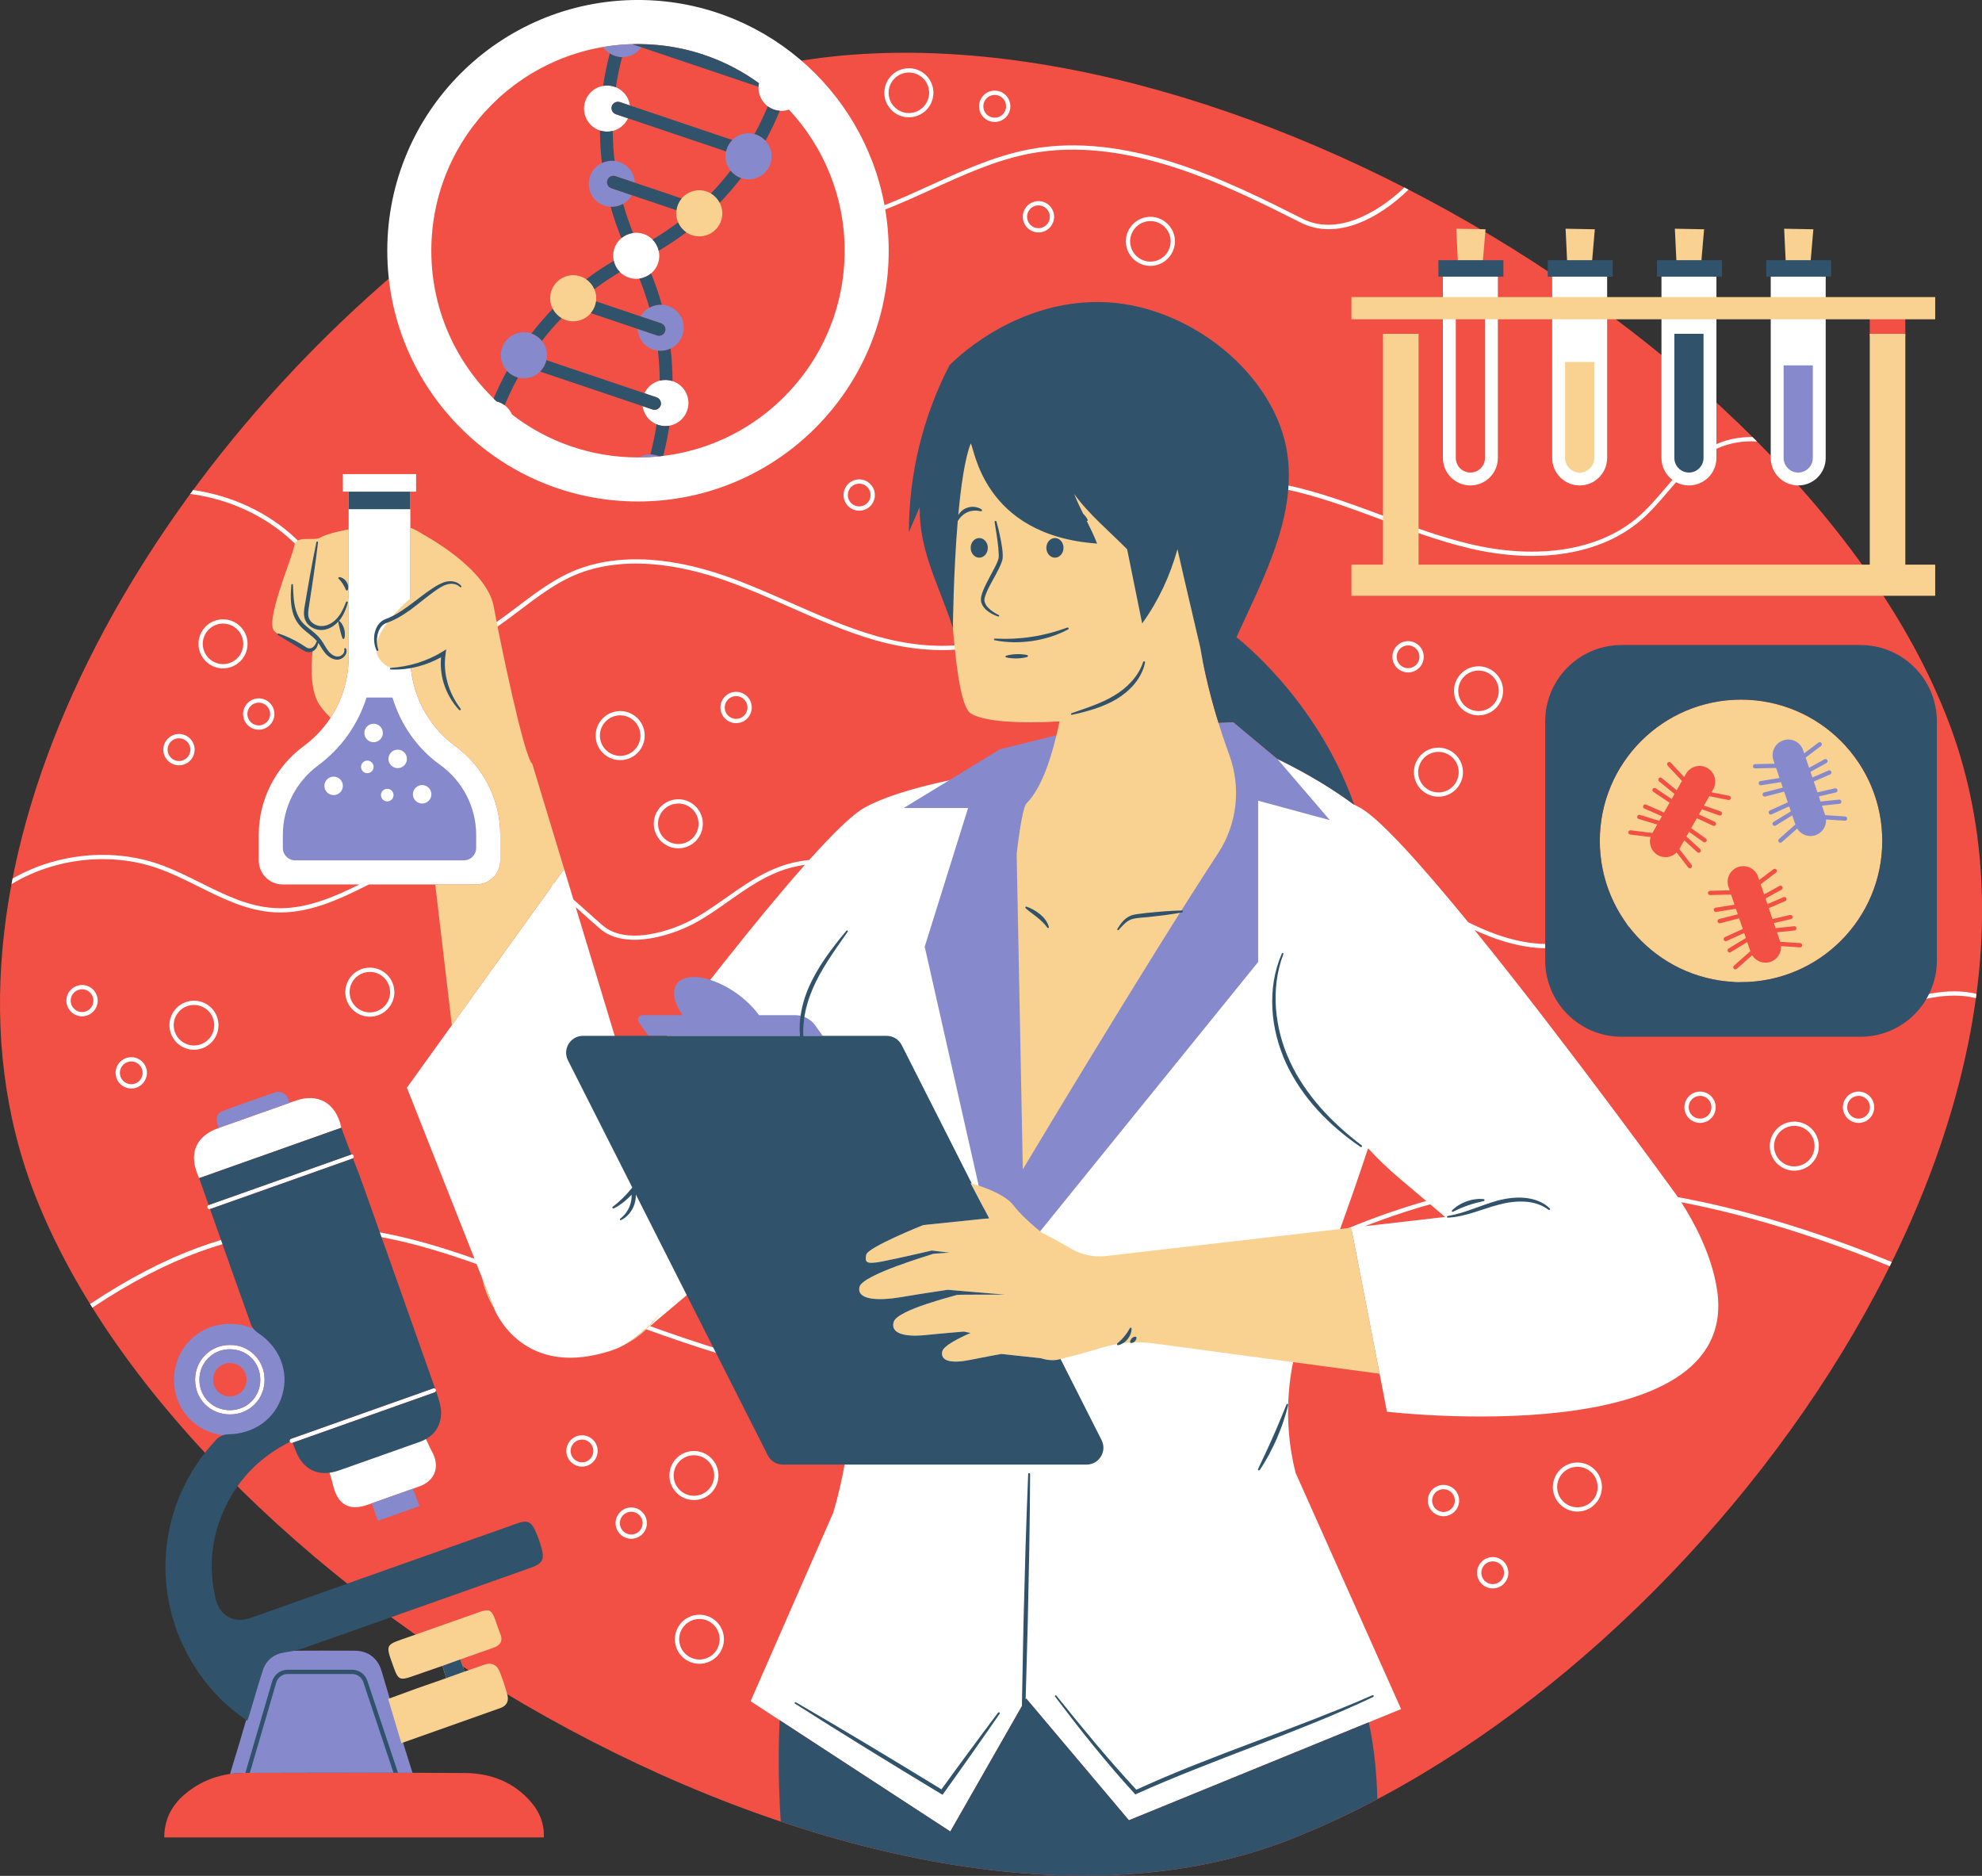 <?xml version="1.0" encoding="UTF-8"?><svg xmlns="http://www.w3.org/2000/svg" xmlns:xlink="http://www.w3.org/1999/xlink" height="439.3" preserveAspectRatio="xMidYMid meet" version="1.0" viewBox="0.0 -0.0 464.2 439.3" width="464.2" zoomAndPan="magnify"><rect x="0.0" y="-0.0" width="464.2" height="439.3" fill="#333333" stroke="none"/><defs><clipPath id="a"><path d="M 0 8 L 464.219 8 L 464.219 439.25 L 0 439.25 Z M 0 8"/></clipPath><clipPath id="b"><path d="M 38 10 L 454 10 L 454 439.25 L 38 439.25 Z M 38 10"/></clipPath></defs><g><g clip-path="url(#a)" id="change1_1"><path d="M 108.828 415.203 C 91.641 415.094 74.457 415.137 57.27 415.18 C 52.766 415.191 48.539 416.367 44.816 418.984 C 40.973 421.688 38.484 425.211 38.465 430.285 C 68.242 430.285 97.777 430.285 127.379 430.285 C 127.484 427.086 126.418 424.422 124.484 422.137 C 120.406 417.309 114.961 415.242 108.828 415.203 Z M 446.242 74.211 L 437.91 74.211 L 437.91 78.723 L 446.242 78.723 Z M 301.898 430.863 C 206.719 468.059 45.395 375.031 8.195 279.852 C -20.578 206.227 30.402 113.875 99.02 58.602 C 99.082 30.859 121.668 8.312 149.422 8.312 C 159.496 8.312 168.887 11.297 176.77 16.41 C 273.02 -7.41 420.66 77.625 456.027 168.117 C 493.223 263.297 397.074 393.664 301.898 430.863" fill="#f25044"/></g><g id="change2_1"><path d="M 154.516 89.141 C 155.473 88.898 156.508 88.914 157.516 89.242 C 157.531 89.246 157.547 89.25 157.562 89.258 C 160.387 90.211 161.906 93.273 160.953 96.098 C 160.301 98.035 158.652 99.359 156.77 99.691 C 155.906 99.844 154.996 99.789 154.109 99.488 C 154 99.449 153.891 99.406 153.785 99.359 C 151.961 98.609 150.746 96.961 150.492 95.105 L 152.828 95.891 C 152.988 95.945 153.148 95.973 153.309 95.973 C 153.652 95.973 153.977 95.844 154.242 95.629 C 154.457 95.457 154.637 95.23 154.73 94.949 C 154.91 94.41 154.762 93.844 154.402 93.453 C 154.234 93.273 154.031 93.133 153.785 93.051 L 150.945 92.09 C 151.645 90.582 152.98 89.527 154.516 89.141 Z M 145.535 55.773 C 146.312 55.121 147.266 54.695 148.277 54.555 C 149.078 54.445 149.918 54.508 150.738 54.785 C 151.559 55.059 152.262 55.52 152.836 56.094 C 153.555 56.816 154.055 57.73 154.277 58.723 C 154.484 59.656 154.457 60.652 154.129 61.625 C 153.801 62.598 153.219 63.41 152.488 64.023 C 151.711 64.68 150.758 65.105 149.746 65.246 C 148.945 65.355 148.105 65.293 147.285 65.016 C 146.465 64.738 145.762 64.281 145.191 63.707 C 144.469 62.984 143.969 62.07 143.746 61.074 C 143.539 60.145 143.566 59.145 143.895 58.176 C 144.223 57.203 144.805 56.391 145.535 55.773 Z M 137.07 23.703 C 137.723 21.766 139.371 20.441 141.254 20.109 C 142.113 19.957 143.027 20.012 143.914 20.312 C 144.023 20.348 144.133 20.395 144.238 20.441 C 146.062 21.188 147.277 22.84 147.531 24.695 L 145.195 23.906 C 144.695 23.738 144.168 23.852 143.781 24.16 C 143.562 24.332 143.391 24.566 143.293 24.852 C 143.113 25.391 143.262 25.957 143.621 26.348 C 143.785 26.523 143.992 26.668 144.234 26.75 L 147.078 27.711 C 146.379 29.219 145.043 30.27 143.508 30.66 C 142.551 30.902 141.516 30.887 140.508 30.559 C 140.492 30.551 140.477 30.551 140.461 30.547 C 137.637 29.59 136.117 26.527 137.07 23.703 Z M 149.422 10.312 C 160.941 10.312 171.512 14.344 179.824 21.062 C 179.148 20.516 178.461 19.992 177.758 19.484 C 177.699 19.766 177.664 20.047 177.652 20.328 C 177.574 22.117 178.391 23.832 179.82 24.895 C 180.266 25.227 180.766 25.496 181.316 25.68 C 181.754 25.828 182.195 25.91 182.637 25.945 C 183.371 26 184.098 25.902 184.777 25.672 C 192.863 34.324 197.824 45.938 197.824 58.715 C 197.824 85.449 176.152 107.121 149.422 107.121 C 138.316 107.121 128.094 103.371 119.926 97.082 C 119.555 96.23 118.965 95.473 118.203 94.902 C 117.758 94.574 117.258 94.305 116.707 94.117 C 116.574 94.074 116.445 94.043 116.312 94.008 C 116.848 94.512 117.395 95 117.953 95.477 C 107.594 86.602 101.02 73.43 101.02 58.715 C 101.02 31.984 122.688 10.312 149.422 10.312 Z M 184.777 25.672 C 184.305 25.168 183.824 24.676 183.336 24.191 C 182.562 23.434 181.762 22.703 180.941 22 C 180.574 21.684 180.203 21.367 179.824 21.062 C 181.582 22.484 183.234 24.023 184.777 25.672 Z M 117.961 95.484 C 118.602 96.031 119.254 96.566 119.922 97.082 C 119.254 96.566 118.602 96.031 117.961 95.484 Z M 149.422 117.438 C 181.852 117.438 208.141 91.145 208.141 58.715 C 208.141 55.199 207.816 51.758 207.223 48.41 C 207.262 48.629 207.301 48.84 207.336 49.059 C 211.094 47.594 214.766 45.922 218.371 44.273 C 225.664 40.945 233.207 37.504 241.141 35.98 C 263.891 31.609 287.441 43.469 304.641 52.133 C 313.035 56.359 322.895 51.246 329.891 44.41 C 329.566 44.242 329.238 44.078 328.91 43.91 C 322.195 50.297 312.828 55.137 305.09 51.238 C 287.766 42.512 264.031 30.566 240.953 34.996 C 232.898 36.547 225.305 40.012 217.957 43.367 C 214.422 44.98 210.828 46.617 207.156 48.055 C 202.141 20.719 178.211 -0.004 149.422 -0.004 C 116.992 -0.004 90.703 26.285 90.703 58.715 C 90.703 91.145 116.992 117.438 149.422 117.438 Z M 53.879 330.234 C 53.879 330.234 53.879 330.234 53.875 330.234 C 51.895 330.234 50.066 329.496 48.73 328.152 C 47.41 326.828 46.688 325.027 46.699 323.078 C 46.719 319.105 49.836 315.977 53.801 315.965 C 53.812 315.965 53.82 315.965 53.832 315.965 C 55.777 315.965 57.574 316.688 58.895 318.004 C 60.23 319.336 60.965 321.156 60.965 323.133 C 60.965 327.113 57.852 330.23 53.879 330.234 Z M 53.797 314.965 C 49.277 314.98 45.719 318.543 45.699 323.074 C 45.688 325.289 46.512 327.344 48.023 328.859 C 49.547 330.391 51.625 331.234 53.875 331.234 C 53.879 331.234 53.879 331.234 53.883 331.234 C 58.41 331.23 61.965 327.672 61.965 323.133 C 61.965 320.891 61.125 318.816 59.602 317.297 C 58.082 315.781 56.031 314.906 53.797 314.965 Z M 102.086 325.438 C 102.18 325.695 102.043 325.984 101.781 326.074 L 68.48 337.883 C 68.426 337.902 68.371 337.91 68.316 337.91 C 68.109 337.91 67.918 337.781 67.844 337.578 C 67.75 337.316 67.887 337.031 68.148 336.941 L 101.449 325.133 C 101.707 325.039 101.992 325.176 102.086 325.438 Z M 48.898 282.188 L 82.199 270.383 C 82.457 270.285 82.742 270.426 82.836 270.684 C 82.93 270.945 82.793 271.23 82.531 271.324 L 49.23 283.129 C 49.176 283.148 49.121 283.156 49.066 283.156 C 48.859 283.156 48.668 283.031 48.594 282.824 C 48.504 282.566 48.637 282.277 48.898 282.188 Z M 79.941 264.09 C 68.891 268.008 57.812 271.938 46.641 275.898 C 44.016 270.262 45.754 266.062 51.281 264.117 C 57.266 262.012 63.238 259.879 69.223 257.762 C 74.523 255.891 78.715 258.301 79.941 264.09 Z M 101.754 341.23 C 102.773 344.273 101.434 346.945 98.145 348.121 C 94.121 349.562 90.094 350.988 86.062 352.398 C 82.258 353.73 79.668 352.648 78.406 349.152 L 78.395 349.109 C 78.227 348.641 78.082 348.133 77.961 347.578 L 76.93 343.906 L 99.496 336.469 L 100.914 339.449 C 101.273 340.031 101.539 340.605 101.734 341.168 L 101.762 341.23 Z M 414.719 107.242 L 414.719 61.77 L 427.594 61.77 L 427.594 107.242 C 427.594 110.797 424.711 113.68 421.156 113.68 C 417.602 113.68 414.719 110.797 414.719 107.242 Z M 363.535 107.242 L 363.535 61.77 L 376.406 61.77 L 376.406 107.242 C 376.406 110.797 373.523 113.68 369.969 113.68 C 366.414 113.68 363.535 110.797 363.535 107.242 Z M 340.961 70.141 L 347.793 70.141 L 347.793 107.242 C 347.793 109.129 346.262 110.66 344.375 110.66 C 342.492 110.66 340.961 109.129 340.961 107.242 Z M 344.375 113.68 C 347.93 113.68 350.812 110.797 350.812 107.242 L 350.812 61.77 L 337.941 61.77 L 337.941 107.242 C 337.941 110.797 340.82 113.68 344.375 113.68 Z M 319.66 287.148 C 323.812 285.535 328.234 284 333.012 282.578 C 333.66 282.383 334.316 282.215 334.973 282.035 L 338.465 284.984 Z M 320.414 268.91 C 322.742 271.43 325.227 273.809 327.855 276.027 L 334.043 281.254 C 333.605 281.375 333.164 281.488 332.727 281.617 C 325.668 283.719 319.355 286.062 313.598 288.535 C 315.871 282.285 318.199 275.641 320.414 268.91 Z M 187.812 321.219 C 174.738 318.207 163.008 314.445 152.254 310.547 L 192.48 276.594 C 194.016 286.129 195.773 295.508 197.395 303.613 C 198.719 310.211 199.395 316.895 199.445 323.574 C 195.754 322.93 191.895 322.16 187.812 321.219 Z M 136.68 214.09 C 137.961 215.238 139.238 216.383 140.523 217.488 C 146.434 222.594 157.645 219.164 163.738 215.613 C 166.133 214.219 168.43 212.602 170.652 211.035 C 174.371 208.418 178.215 205.711 182.539 204.051 C 184.457 203.312 186.469 202.816 188.516 202.523 C 177.023 215.484 161.742 235.16 149.551 251.289 L 149.426 251.453 C 148.812 252.27 148.203 253.07 147.605 253.867 L 147.453 254.066 L 134.844 212.453 C 135.457 212.996 136.07 213.543 136.68 214.09 Z M 460.301 232.285 C 453.633 231.586 447.141 233.77 440.859 235.879 C 439.754 236.25 438.648 236.621 437.547 236.977 C 431.422 238.941 422.461 241.121 415.348 237.344 C 411.074 235.074 408.117 230.961 405.258 226.98 C 401.789 222.16 398.199 217.172 392.266 215.543 C 386.688 214.012 381.125 216.035 375.746 217.992 C 372.816 219.062 369.785 220.164 366.773 220.691 C 358.66 222.109 350.477 219.277 343.863 215.961 C 333.035 202.715 323.352 191.891 318.656 189.215 C 318.133 188.91 317.562 188.617 316.965 188.328 C 307.18 181.07 296.434 176.457 296.434 176.457 C 274.613 173.918 254.848 176.625 241.957 179.391 C 229.012 181.148 210.895 184.336 202.348 189.215 C 199.562 190.801 195.02 195.262 189.527 201.387 C 187.008 201.648 184.527 202.215 182.18 203.117 C 177.742 204.82 173.844 207.566 170.078 210.219 C 167.871 211.77 165.59 213.375 163.234 214.75 C 157.387 218.156 146.691 221.496 141.176 216.73 C 139.898 215.629 138.625 214.488 137.348 213.344 C 136.336 212.438 135.316 211.531 134.293 210.633 L 132.137 203.523 L 129.754 206.84 C 125.883 203.801 121.77 201.184 117.164 199.676 L 117.164 195.516 C 117.164 187.301 113.254 179.582 106.633 174.723 C 100.012 169.863 96.102 162.141 96.102 153.93 L 96.102 151.898 C 97.441 152.266 98.832 152.508 100.301 152.566 C 100.562 152.578 100.824 152.586 101.086 152.586 C 108.957 152.582 115.504 147.625 121.844 142.828 C 125.516 140.047 129.312 137.172 133.359 135.242 C 145.488 129.457 159.891 132.422 169.84 135.926 C 174.922 137.715 179.945 139.938 184.809 142.086 C 191.316 144.961 198.043 147.934 205.008 149.926 C 219.359 154.023 232.77 152.633 241.797 146.102 C 246.668 142.578 250.293 137.641 253.797 132.867 C 257.051 128.438 260.418 123.852 264.754 120.461 C 277.492 110.496 295.051 112.973 304.383 115.34 C 310.883 116.984 317.297 119.371 323.496 121.68 C 330.172 124.16 337.074 126.727 344.129 128.395 C 360.387 132.234 375.039 129.832 384.34 121.801 C 386.691 119.766 388.762 117.34 390.762 114.996 C 391.359 114.297 391.953 113.605 392.547 112.926 C 393.445 113.406 394.473 113.68 395.562 113.68 C 399.117 113.68 402 110.797 402 107.242 L 402 105.105 C 405.078 103.68 408.273 103.191 411.508 103.395 C 411.156 103.043 410.797 102.695 410.445 102.344 C 407.59 102.305 404.758 102.805 402 104.004 L 402 61.77 L 389.129 61.77 L 389.129 107.242 C 389.129 109.344 390.141 111.207 391.695 112.383 C 391.125 113.035 390.559 113.691 390 114.348 C 388.023 116.664 385.98 119.059 383.684 121.043 C 374.633 128.859 360.301 131.188 344.359 127.422 C 337.363 125.77 330.492 123.215 323.848 120.738 C 317.621 118.426 311.18 116.027 304.629 114.367 C 295.117 111.961 277.215 109.445 264.141 119.672 C 259.691 123.148 256.285 127.789 252.992 132.277 C 249.531 136.988 245.953 141.859 241.211 145.293 C 232.434 151.641 219.34 152.98 205.281 148.961 C 198.383 146.992 191.688 144.031 185.215 141.172 C 180.336 139.016 175.289 136.785 170.172 134.98 C 155.652 129.867 142.773 129.645 132.93 134.34 C 128.789 136.312 124.953 139.219 121.238 142.027 C 114.535 147.105 108.211 151.906 100.34 151.566 C 98.852 151.508 97.449 151.254 96.102 150.871 L 96.102 115.133 L 97.457 115.133 L 97.457 111.02 L 80.309 111.02 L 80.309 115.133 L 81.66 115.133 L 81.66 140.207 C 80.281 138.641 78.922 137.004 77.543 135.34 C 74.918 132.172 72.203 128.895 69.305 126.141 C 62.793 119.953 54.188 116.039 45.234 114.75 C 45.012 115.055 44.785 115.359 44.559 115.664 C 53.5 116.844 62.121 120.699 68.613 126.863 C 71.473 129.578 74.168 132.832 76.773 135.977 C 78.375 137.91 79.988 139.855 81.66 141.703 L 81.66 153.93 C 81.66 162.141 77.75 169.863 71.133 174.723 C 64.512 179.582 60.602 187.301 60.602 195.516 L 60.602 201.508 C 60.602 204.609 63.113 207.121 66.219 207.121 L 84.184 207.121 C 77.832 210.262 71.273 213.031 64.363 212.652 C 58.172 212.316 52.742 209.609 46.992 206.742 C 43.797 205.148 40.492 203.5 37.074 202.324 C 25.965 198.5 13.043 199.941 2.953 205.734 C 2.867 206.172 2.789 206.609 2.707 207.047 C 12.652 201.023 25.629 199.441 36.75 203.27 C 40.102 204.426 43.379 206.059 46.547 207.637 C 52.137 210.426 57.914 213.305 64.309 213.648 C 72.133 214.074 79.398 210.664 86.422 207.121 L 111.547 207.121 C 114.648 207.121 117.164 204.609 117.164 201.508 L 117.164 200.727 C 121.523 202.215 125.449 204.734 129.164 207.656 L 95.301 254.715 L 111.133 294.773 C 82.395 284.625 57.02 281.484 21.105 305.363 C 21.285 305.652 21.449 305.938 21.629 306.223 C 57.52 282.367 82.809 285.742 111.621 296.012 L 115.773 306.52 C 115.773 306.52 122.328 323.723 144.16 315.926 C 144.16 315.926 147.281 314.844 151.16 311.215 C 162.148 315.219 174.16 319.098 187.586 322.191 C 191.746 323.152 195.691 323.945 199.445 324.602 C 199.43 334.598 198.004 344.578 195.152 354.234 L 175.797 398.391 L 222.57 428.895 L 240.355 397.754 L 264.398 426.266 L 328.148 400.23 L 303.426 344.875 C 300.469 333.086 301.258 320.676 305.707 309.363 C 307.91 303.758 310.473 297.074 313.121 289.836 C 314.266 289.336 315.438 288.844 316.629 288.352 L 324.836 330.59 C 324.836 330.59 407.766 340.395 402.168 302.172 C 400.91 293.582 396.363 285.562 393.762 281.535 C 411.438 284.93 428.375 290.68 442.59 296.516 C 442.75 296.191 442.906 295.867 443.066 295.543 C 439.441 294.051 435.652 292.562 431.719 291.125 C 420.496 287.02 407.137 282.949 392.965 280.336 C 392.305 279.367 391.895 278.828 391.895 278.828 C 391.895 278.828 366.762 244.156 345.355 217.793 C 351.746 220.754 359.352 223.008 366.945 221.676 C 370.047 221.133 373.117 220.016 376.09 218.934 C 381.562 216.941 386.73 215.059 392 216.508 C 397.598 218.043 400.922 222.668 404.445 227.566 C 407.371 231.637 410.398 235.848 414.879 238.227 C 422.328 242.188 431.559 239.949 437.852 237.926 C 438.957 237.57 440.066 237.199 441.18 236.824 C 447.355 234.75 453.742 232.605 460.195 233.281 C 461.066 233.371 461.922 233.539 462.77 233.742 C 462.816 233.406 462.852 233.07 462.895 232.738 C 462.043 232.543 461.18 232.379 460.301 232.285 Z M 437.48 260.816 C 437.074 261.402 436.465 261.793 435.762 261.918 C 435.062 262.047 434.352 261.891 433.77 261.484 C 433.184 261.078 432.789 260.469 432.664 259.77 C 432.539 259.066 432.691 258.359 433.098 257.773 C 433.504 257.188 434.113 256.797 434.816 256.672 C 434.977 256.641 435.137 256.625 435.297 256.625 C 435.836 256.625 436.359 256.789 436.809 257.102 C 437.395 257.508 437.785 258.117 437.914 258.82 C 438.039 259.523 437.887 260.23 437.48 260.816 Z M 437.379 256.281 C 436.574 255.723 435.602 255.512 434.637 255.684 C 433.676 255.859 432.836 256.398 432.277 257.203 C 431.719 258.008 431.508 258.98 431.68 259.945 C 431.855 260.91 432.395 261.746 433.199 262.309 C 433.82 262.738 434.539 262.961 435.281 262.961 C 435.5 262.961 435.723 262.941 435.941 262.902 C 436.906 262.73 437.742 262.191 438.301 261.387 C 438.859 260.582 439.07 259.605 438.898 258.645 C 438.723 257.68 438.184 256.84 437.379 256.281 Z M 85.777 227.676 C 86.062 227.625 86.344 227.598 86.621 227.598 C 88.871 227.598 90.875 229.211 91.289 231.5 C 91.516 232.746 91.238 234.008 90.52 235.051 C 89.793 236.09 88.711 236.789 87.465 237.012 C 84.891 237.477 82.414 235.762 81.953 233.188 C 81.488 230.613 83.203 228.141 85.777 227.676 Z M 86.617 238.09 C 86.957 238.09 87.297 238.059 87.641 237.996 C 89.152 237.723 90.465 236.879 91.34 235.617 C 92.215 234.359 92.547 232.832 92.273 231.324 C 91.711 228.207 88.715 226.129 85.598 226.691 C 82.48 227.254 80.406 230.246 80.969 233.363 C 81.469 236.137 83.895 238.09 86.617 238.09 Z M 400.359 260.816 C 399.953 261.402 399.344 261.793 398.641 261.918 C 397.941 262.047 397.234 261.891 396.648 261.484 C 396.062 261.078 395.672 260.469 395.543 259.77 C 395.418 259.066 395.57 258.359 395.977 257.773 C 396.383 257.188 396.992 256.797 397.695 256.672 C 397.855 256.641 398.016 256.625 398.176 256.625 C 398.711 256.625 399.238 256.789 399.688 257.102 C 400.273 257.508 400.664 258.117 400.793 258.82 C 400.918 259.523 400.766 260.23 400.359 260.816 Z M 400.258 256.281 C 399.453 255.723 398.48 255.512 397.516 255.684 C 396.555 255.859 395.715 256.398 395.156 257.203 C 394.598 258.008 394.387 258.98 394.559 259.945 C 394.734 260.91 395.273 261.746 396.078 262.309 C 396.699 262.738 397.422 262.961 398.16 262.961 C 398.379 262.961 398.598 262.941 398.82 262.902 C 399.781 262.73 400.621 262.191 401.18 261.387 C 401.738 260.582 401.949 259.605 401.777 258.645 C 401.602 257.68 401.062 256.84 400.258 256.281 Z M 424.137 271.105 C 423.414 272.145 422.328 272.844 421.082 273.066 C 419.836 273.293 418.574 273.02 417.535 272.297 C 416.492 271.574 415.797 270.488 415.57 269.242 C 415.348 267.996 415.621 266.734 416.344 265.695 C 417.066 264.652 418.148 263.957 419.398 263.73 C 419.68 263.68 419.965 263.652 420.242 263.652 C 422.492 263.652 424.496 265.266 424.91 267.555 C 425.133 268.805 424.859 270.062 424.137 271.105 Z M 419.219 262.746 C 417.711 263.02 416.395 263.863 415.52 265.125 C 414.645 266.383 414.316 267.91 414.586 269.422 C 414.859 270.93 415.703 272.242 416.965 273.117 C 417.938 273.793 419.066 274.145 420.227 274.145 C 420.57 274.145 420.914 274.113 421.262 274.051 C 422.77 273.777 424.086 272.934 424.961 271.676 C 425.836 270.414 426.164 268.887 425.895 267.379 C 425.328 264.262 422.336 262.18 419.219 262.746 Z M 159.617 197.598 C 157.035 198.012 154.594 196.246 154.18 193.664 C 153.98 192.414 154.277 191.16 155.023 190.133 C 155.766 189.105 156.863 188.43 158.113 188.23 C 159.367 188.027 160.621 188.324 161.648 189.07 C 162.672 189.812 163.348 190.91 163.551 192.16 C 163.965 194.746 162.199 197.184 159.617 197.598 Z M 162.234 188.258 C 160.988 187.359 159.473 187 157.957 187.242 C 156.441 187.484 155.109 188.301 154.211 189.547 C 153.312 190.789 152.949 192.309 153.195 193.824 C 153.645 196.645 156.094 198.656 158.863 198.656 C 159.164 198.656 159.469 198.633 159.773 198.586 C 162.902 198.086 165.039 195.133 164.535 192.004 C 164.293 190.488 163.477 189.16 162.234 188.258 Z M 41.918 172.887 C 43.387 172.887 44.586 174.082 44.586 175.555 C 44.586 177.023 43.387 178.219 41.918 178.219 C 40.445 178.219 39.25 177.023 39.25 175.555 C 39.25 174.082 40.445 172.887 41.918 172.887 Z M 41.918 179.219 C 43.941 179.219 45.586 177.574 45.586 175.555 C 45.586 173.531 43.941 171.887 41.918 171.887 C 39.895 171.887 38.25 173.531 38.25 175.555 C 38.25 177.574 39.895 179.219 41.918 179.219 Z M 149.094 175.043 C 148.352 176.07 147.254 176.742 146.004 176.945 C 143.422 177.359 140.98 175.594 140.566 173.012 C 140.367 171.762 140.664 170.508 141.406 169.48 C 142.152 168.453 143.25 167.777 144.5 167.574 C 144.754 167.535 145.004 167.516 145.254 167.516 C 147.543 167.516 149.562 169.18 149.938 171.508 C 150.137 172.762 149.84 174.016 149.094 175.043 Z M 144.344 166.59 C 142.828 166.832 141.496 167.648 140.598 168.895 C 139.699 170.137 139.336 171.656 139.578 173.172 C 140.031 175.988 142.477 178.008 145.246 178.004 C 145.551 178.004 145.855 177.98 146.16 177.934 C 149.289 177.43 151.426 174.48 150.922 171.352 C 150.422 168.223 147.469 166.086 144.344 166.59 Z M 60.602 164.543 C 62.07 164.543 63.27 165.738 63.27 167.211 C 63.27 168.68 62.07 169.879 60.602 169.879 C 59.129 169.879 57.934 168.68 57.934 167.211 C 57.934 165.738 59.129 164.543 60.602 164.543 Z M 60.602 170.879 C 62.621 170.879 64.27 169.234 64.27 167.211 C 64.27 165.188 62.621 163.543 60.602 163.543 C 58.578 163.543 56.934 165.188 56.934 167.211 C 56.934 169.234 58.578 170.879 60.602 170.879 Z M 52.234 155.52 C 49.621 155.52 47.492 153.391 47.492 150.777 C 47.492 148.16 49.621 146.031 52.234 146.031 C 54.852 146.031 56.98 148.16 56.98 150.777 C 56.98 153.391 54.852 155.52 52.234 155.52 Z M 52.234 145.031 C 49.07 145.031 46.492 147.609 46.492 150.777 C 46.492 153.945 49.07 156.52 52.234 156.52 C 55.402 156.52 57.98 153.945 57.98 150.777 C 57.98 147.609 55.402 145.031 52.234 145.031 Z M 19.688 236.961 C 18.242 237.219 16.852 236.254 16.59 234.809 C 16.328 233.359 17.293 231.969 18.738 231.711 C 18.898 231.68 19.059 231.664 19.215 231.664 C 20.48 231.664 21.605 232.57 21.84 233.859 C 22.102 235.309 21.137 236.695 19.688 236.961 Z M 22.824 233.684 C 22.465 231.691 20.551 230.363 18.562 230.727 C 16.574 231.086 15.246 232.996 15.605 234.984 C 15.926 236.758 17.473 238.004 19.211 238.004 C 19.426 238.004 19.645 237.984 19.863 237.941 C 21.855 237.582 23.184 235.672 22.824 233.684 Z M 172.824 168.312 C 171.371 168.547 170 167.555 169.77 166.102 C 169.656 165.398 169.824 164.695 170.242 164.117 C 170.656 163.539 171.277 163.16 171.98 163.047 C 172.684 162.934 173.387 163.102 173.965 163.52 C 174.543 163.938 174.922 164.555 175.035 165.258 C 175.27 166.711 174.277 168.082 172.824 168.312 Z M 171.82 162.059 C 170.855 162.215 170.004 162.738 169.43 163.531 C 168.855 164.324 168.625 165.293 168.781 166.262 C 169.07 168.062 170.633 169.348 172.398 169.348 C 172.594 169.348 172.785 169.332 172.98 169.301 C 174.98 168.98 176.344 167.098 176.023 165.102 C 175.703 163.105 173.82 161.742 171.82 162.059 Z M 338.551 354.027 C 337.102 354.289 335.711 353.32 335.449 351.875 C 335.191 350.426 336.152 349.035 337.602 348.777 C 337.762 348.746 337.922 348.734 338.078 348.734 C 339.34 348.734 340.469 349.641 340.699 350.926 C 340.961 352.375 339.996 353.766 338.551 354.027 Z M 337.426 347.793 C 335.434 348.152 334.109 350.062 334.469 352.051 C 334.785 353.824 336.336 355.07 338.074 355.07 C 338.289 355.07 338.508 355.047 338.727 355.012 C 340.719 354.648 342.043 352.738 341.684 350.75 C 341.324 348.758 339.41 347.434 337.426 347.793 Z M 351.797 369.824 C 351.391 370.41 350.781 370.801 350.078 370.93 C 349.379 371.055 348.668 370.902 348.086 370.496 C 347.5 370.09 347.105 369.48 346.98 368.777 C 346.852 368.078 347.008 367.367 347.414 366.781 C 347.82 366.199 348.43 365.805 349.133 365.68 C 349.289 365.652 349.453 365.637 349.609 365.637 C 350.148 365.637 350.676 365.801 351.125 366.113 C 351.711 366.52 352.102 367.129 352.23 367.832 C 352.355 368.531 352.203 369.238 351.797 369.824 Z M 351.695 365.293 C 350.891 364.734 349.918 364.523 348.953 364.695 C 347.988 364.867 347.152 365.406 346.594 366.215 C 346.035 367.02 345.82 367.992 345.996 368.957 C 346.172 369.918 346.711 370.758 347.516 371.316 C 348.137 371.746 348.855 371.973 349.598 371.973 C 349.816 371.973 350.035 371.953 350.258 371.914 C 351.219 371.738 352.059 371.199 352.617 370.395 C 353.176 369.59 353.387 368.617 353.215 367.652 C 353.039 366.688 352.5 365.852 351.695 365.293 Z M 373.34 350.938 C 372.617 351.98 371.531 352.676 370.285 352.902 C 369.035 353.129 367.777 352.855 366.734 352.133 C 365.695 351.406 364.996 350.324 364.773 349.074 C 364.547 347.828 364.82 346.57 365.543 345.527 C 366.266 344.488 367.352 343.789 368.598 343.566 C 368.883 343.512 369.168 343.488 369.453 343.488 C 370.41 343.488 371.344 343.777 372.148 344.336 C 373.188 345.059 373.887 346.145 374.109 347.391 C 374.336 348.637 374.062 349.898 373.34 350.938 Z M 372.719 343.516 C 371.457 342.641 369.934 342.309 368.422 342.582 C 366.91 342.852 365.598 343.695 364.723 344.957 C 363.848 346.219 363.516 347.742 363.789 349.254 C 364.062 350.766 364.906 352.078 366.164 352.953 C 367.141 353.629 368.27 353.98 369.43 353.98 C 369.773 353.98 370.117 353.949 370.461 353.887 C 371.973 353.613 373.285 352.77 374.16 351.508 C 375.035 350.246 375.367 348.723 375.094 347.215 C 374.82 345.703 373.977 344.391 372.719 343.516 Z M 164.652 388.547 C 162.078 389.012 159.605 387.297 159.141 384.723 C 158.676 382.148 160.391 379.676 162.969 379.211 C 164.215 378.984 165.473 379.258 166.516 379.984 C 167.555 380.707 168.254 381.789 168.477 383.035 C 168.941 385.609 167.227 388.086 164.652 388.547 Z M 167.086 379.16 C 165.824 378.285 164.301 377.953 162.789 378.227 C 159.672 378.789 157.594 381.785 158.156 384.902 C 158.656 387.672 161.082 389.625 163.809 389.625 C 164.145 389.625 164.484 389.594 164.828 389.531 C 167.945 388.969 170.023 385.977 169.461 382.859 C 169.191 381.352 168.344 380.035 167.086 379.16 Z M 28.551 249.715 C 28.957 249.133 29.566 248.738 30.27 248.613 C 30.43 248.586 30.59 248.57 30.75 248.57 C 31.289 248.57 31.812 248.734 32.266 249.047 C 32.848 249.453 33.242 250.062 33.367 250.766 C 33.492 251.465 33.34 252.172 32.934 252.758 C 32.527 253.344 31.918 253.734 31.219 253.863 C 30.516 253.988 29.809 253.836 29.223 253.43 C 28.637 253.023 28.246 252.414 28.117 251.711 C 27.992 251.012 28.145 250.301 28.551 249.715 Z M 28.652 254.25 C 29.273 254.68 29.996 254.906 30.734 254.906 C 30.953 254.906 31.176 254.887 31.395 254.848 C 32.359 254.672 33.195 254.133 33.754 253.328 C 34.312 252.523 34.527 251.551 34.352 250.586 C 34.176 249.621 33.641 248.781 32.836 248.227 C 32.031 247.664 31.055 247.453 30.09 247.629 C 29.129 247.801 28.289 248.34 27.73 249.145 C 27.172 249.949 26.961 250.926 27.133 251.891 C 27.309 252.852 27.848 253.691 28.652 254.25 Z M 46.273 244.754 C 43.699 245.219 41.227 243.504 40.762 240.93 C 40.535 239.684 40.809 238.422 41.531 237.383 C 42.254 236.34 43.34 235.645 44.586 235.418 C 44.871 235.367 45.156 235.34 45.441 235.34 C 46.398 235.34 47.332 235.633 48.137 236.188 C 49.176 236.91 49.875 237.996 50.098 239.242 C 50.562 241.816 48.848 244.289 46.273 244.754 Z M 48.707 235.367 C 47.445 234.492 45.918 234.164 44.41 234.434 C 42.898 234.707 41.586 235.551 40.711 236.812 C 39.836 238.07 39.504 239.598 39.777 241.105 C 40.277 243.883 42.703 245.832 45.426 245.832 C 45.766 245.832 46.105 245.801 46.449 245.738 C 49.566 245.176 51.645 242.184 51.082 239.066 C 50.809 237.555 49.965 236.242 48.707 235.367 Z M 158.629 342.828 C 159.352 341.789 160.434 341.09 161.684 340.863 C 161.965 340.812 162.246 340.789 162.527 340.789 C 164.777 340.789 166.781 342.402 167.195 344.691 C 167.418 345.938 167.145 347.199 166.422 348.238 C 165.699 349.281 164.613 349.977 163.367 350.203 C 162.121 350.43 160.859 350.152 159.82 349.43 C 158.777 348.711 158.082 347.625 157.855 346.379 C 157.633 345.129 157.906 343.871 158.629 342.828 Z M 159.25 350.254 C 160.223 350.93 161.352 351.277 162.512 351.277 C 162.855 351.277 163.199 351.25 163.547 351.188 C 165.055 350.914 166.367 350.07 167.242 348.809 C 168.117 347.547 168.449 346.023 168.18 344.512 C 167.613 341.398 164.621 339.32 161.504 339.883 C 159.996 340.152 158.68 340.996 157.805 342.258 C 156.934 343.52 156.602 345.043 156.871 346.555 C 157.145 348.066 157.988 349.379 159.25 350.254 Z M 136.781 342.406 C 135.336 342.664 133.945 341.703 133.684 340.254 C 133.422 338.809 134.387 337.418 135.836 337.156 C 135.996 337.129 136.152 337.113 136.309 337.113 C 137.574 337.113 138.699 338.02 138.934 339.309 C 139.195 340.754 138.23 342.145 136.781 342.406 Z M 135.656 336.172 C 133.668 336.531 132.34 338.441 132.699 340.434 C 133.02 342.203 134.566 343.449 136.309 343.449 C 136.523 343.449 136.742 343.43 136.961 343.391 C 138.949 343.031 140.277 341.117 139.918 339.129 C 139.559 337.141 137.648 335.812 135.656 336.172 Z M 148.312 359.309 C 146.863 359.57 145.477 358.605 145.215 357.16 C 144.953 355.711 145.918 354.32 147.363 354.059 C 147.523 354.031 147.684 354.016 147.84 354.016 C 149.105 354.016 150.23 354.922 150.465 356.211 C 150.723 357.656 149.762 359.047 148.312 359.309 Z M 147.188 353.074 C 145.195 353.438 143.871 355.348 144.23 357.336 C 144.551 359.105 146.098 360.352 147.836 360.352 C 148.051 360.352 148.27 360.336 148.488 360.293 C 150.48 359.934 151.809 358.023 151.445 356.031 C 151.09 354.043 149.172 352.715 147.188 353.074 Z M 245.406 52.285 C 245 52.871 244.391 53.266 243.688 53.391 C 242.988 53.516 242.281 53.363 241.695 52.957 C 241.109 52.551 240.719 51.941 240.59 51.238 C 240.465 50.539 240.617 49.828 241.023 49.246 C 241.43 48.66 242.039 48.27 242.742 48.141 C 242.902 48.113 243.059 48.098 243.215 48.098 C 244.48 48.098 245.609 49.004 245.84 50.293 C 245.965 50.992 245.812 51.699 245.406 52.285 Z M 242.562 47.156 C 241.602 47.332 240.762 47.871 240.203 48.676 C 239.645 49.48 239.434 50.453 239.605 51.418 C 239.781 52.383 240.32 53.219 241.125 53.777 C 241.746 54.211 242.469 54.434 243.207 54.434 C 243.426 54.434 243.648 54.414 243.867 54.375 C 244.832 54.199 245.668 53.66 246.227 52.855 C 246.785 52.051 246.996 51.078 246.824 50.113 C 246.465 48.125 244.559 46.797 242.562 47.156 Z M 270.273 61.188 C 269.027 61.414 267.766 61.141 266.727 60.414 C 265.684 59.691 264.988 58.609 264.762 57.359 C 264.297 54.785 266.016 52.312 268.59 51.852 C 268.871 51.797 269.152 51.773 269.434 51.773 C 271.684 51.773 273.688 53.387 274.102 55.676 C 274.566 58.25 272.848 60.723 270.273 61.188 Z M 268.41 50.863 C 265.293 51.43 263.215 54.422 263.777 57.539 C 264.051 59.051 264.895 60.363 266.156 61.238 C 267.129 61.91 268.258 62.266 269.418 62.266 C 269.762 62.266 270.105 62.234 270.453 62.172 C 273.566 61.609 275.648 58.613 275.086 55.496 C 274.52 52.383 271.527 50.305 268.41 50.863 Z M 341.613 162.617 C 341.391 161.371 341.664 160.109 342.387 159.07 C 343.109 158.027 344.191 157.332 345.441 157.105 C 345.723 157.055 346.008 157.031 346.285 157.031 C 348.535 157.031 350.539 158.641 350.953 160.934 C 351.414 163.508 349.699 165.98 347.125 166.445 C 344.551 166.91 342.078 165.191 341.613 162.617 Z M 347.305 167.43 C 350.422 166.867 352.496 163.871 351.938 160.754 C 351.371 157.637 348.379 155.562 345.262 156.121 C 343.754 156.395 342.438 157.238 341.562 158.5 C 340.688 159.762 340.359 161.285 340.629 162.797 C 341.133 165.57 343.555 167.52 346.281 167.52 C 346.617 167.52 346.961 167.492 347.305 167.43 Z M 230.777 23.375 C 231.184 22.789 231.793 22.398 232.492 22.27 C 232.652 22.242 232.812 22.227 232.973 22.227 C 233.512 22.227 234.035 22.391 234.488 22.703 C 235.074 23.109 235.465 23.723 235.59 24.422 C 235.719 25.125 235.562 25.832 235.156 26.418 C 234.75 27.004 234.141 27.395 233.441 27.52 C 232.738 27.648 232.031 27.492 231.445 27.086 C 230.859 26.68 230.469 26.07 230.344 25.371 C 230.215 24.668 230.367 23.961 230.777 23.375 Z M 230.875 27.91 C 231.496 28.34 232.219 28.562 232.961 28.562 C 233.18 28.562 233.398 28.547 233.617 28.504 C 234.582 28.332 235.422 27.793 235.98 26.988 C 236.539 26.184 236.75 25.211 236.574 24.246 C 236.402 23.281 235.863 22.441 235.059 21.883 C 234.254 21.324 233.281 21.113 232.316 21.285 C 231.352 21.461 230.512 22 229.953 22.805 C 229.395 23.609 229.184 24.586 229.359 25.547 C 229.531 26.512 230.07 27.352 230.875 27.91 Z M 209.023 18.945 C 209.766 17.922 210.863 17.246 212.113 17.043 C 212.367 17.004 212.621 16.984 212.875 16.984 C 213.867 16.984 214.828 17.293 215.648 17.887 C 216.676 18.629 217.352 19.727 217.551 20.977 C 217.965 23.559 216.199 26 213.617 26.41 C 212.363 26.613 211.109 26.312 210.086 25.57 C 209.059 24.828 208.383 23.73 208.184 22.48 C 207.98 21.227 208.281 19.973 209.023 18.945 Z M 209.496 26.383 C 210.488 27.098 211.652 27.473 212.855 27.473 C 213.16 27.473 213.469 27.449 213.773 27.398 C 216.902 26.898 219.039 23.945 218.539 20.82 C 218.297 19.305 217.477 17.973 216.234 17.074 C 214.988 16.176 213.473 15.812 211.957 16.059 C 210.441 16.301 209.113 17.117 208.211 18.359 C 207.312 19.605 206.949 21.121 207.195 22.637 C 207.438 24.152 208.254 25.48 209.496 26.383 Z M 203.422 117.449 C 203.016 118.035 202.406 118.426 201.703 118.555 C 201.004 118.68 200.293 118.527 199.711 118.121 C 199.121 117.715 198.73 117.105 198.605 116.402 C 198.477 115.703 198.633 114.992 199.039 114.406 C 199.445 113.824 200.055 113.43 200.758 113.305 C 200.914 113.277 201.074 113.262 201.234 113.262 C 201.773 113.262 202.301 113.426 202.75 113.738 C 203.336 114.145 203.727 114.754 203.855 115.453 C 203.98 116.156 203.828 116.863 203.422 117.449 Z M 203.32 112.918 C 202.516 112.359 201.543 112.148 200.578 112.32 C 199.613 112.492 198.777 113.031 198.219 113.84 C 197.66 114.645 197.445 115.617 197.621 116.582 C 197.797 117.547 198.336 118.383 199.137 118.941 C 199.758 119.371 200.48 119.598 201.223 119.598 C 201.441 119.598 201.66 119.578 201.883 119.539 C 202.844 119.363 203.684 118.824 204.242 118.02 C 204.801 117.215 205.012 116.242 204.84 115.277 C 204.664 114.312 204.125 113.477 203.32 112.918 Z M 331.973 155.328 C 331.566 155.914 330.957 156.305 330.258 156.434 C 329.555 156.562 328.848 156.402 328.262 155.996 C 327.676 155.594 327.285 154.98 327.156 154.281 C 327.031 153.578 327.184 152.871 327.59 152.285 C 327.996 151.699 328.605 151.309 329.309 151.184 C 329.469 151.152 329.629 151.141 329.789 151.141 C 330.328 151.141 330.852 151.305 331.305 151.617 C 331.887 152.023 332.281 152.633 332.406 153.336 C 332.531 154.035 332.379 154.742 331.973 155.328 Z M 333.391 153.156 C 333.219 152.191 332.68 151.352 331.871 150.797 C 331.066 150.234 330.094 150.023 329.129 150.199 C 328.168 150.371 327.328 150.91 326.77 151.715 C 326.211 152.52 326 153.496 326.172 154.461 C 326.348 155.422 326.887 156.262 327.691 156.82 C 328.312 157.25 329.035 157.477 329.773 157.477 C 329.992 157.477 330.215 157.457 330.434 157.414 C 331.398 157.242 332.234 156.703 332.797 155.898 C 333.352 155.094 333.566 154.121 333.391 153.156 Z M 336.051 176.152 C 336.336 176.102 336.617 176.078 336.895 176.078 C 339.145 176.078 341.148 177.691 341.562 179.98 C 341.785 181.227 341.516 182.488 340.789 183.527 C 340.066 184.57 338.984 185.266 337.734 185.492 C 336.488 185.715 335.23 185.441 334.188 184.719 C 333.148 183.996 332.449 182.914 332.223 181.664 C 331.762 179.09 333.477 176.617 336.051 176.152 Z M 333.617 185.543 C 334.59 186.219 335.723 186.57 336.883 186.57 C 337.223 186.57 337.57 186.539 337.914 186.477 C 339.426 186.203 340.738 185.359 341.613 184.098 C 342.488 182.84 342.82 181.312 342.547 179.801 C 341.984 176.684 338.988 174.609 335.871 175.172 C 332.758 175.734 330.68 178.727 331.242 181.844 C 331.512 183.355 332.359 184.668 333.617 185.543" fill="#fff"/></g><g id="change3_1"><path d="M 416.977 198.352 C 416.547 198.352 416.137 198.168 415.852 197.844 C 415.586 197.547 415.453 197.16 415.477 196.762 C 415.504 196.359 415.684 195.992 415.98 195.727 L 419.32 192.777 L 419.211 192.453 L 416.414 194.176 C 416.18 194.32 415.906 194.398 415.629 194.398 C 415.105 194.398 414.629 194.133 414.352 193.688 C 413.957 193.043 414.105 192.219 414.668 191.746 C 414.105 191.727 413.598 191.387 413.363 190.871 C 413.195 190.508 413.18 190.098 413.32 189.723 C 413.461 189.348 413.738 189.051 414.105 188.883 L 417.473 187.352 L 417.211 186.59 L 413.676 187.504 C 413.551 187.535 413.426 187.551 413.297 187.551 C 412.613 187.551 412.016 187.09 411.848 186.426 C 411.695 185.848 411.906 185.262 412.336 184.898 C 411.621 184.871 411.027 184.352 410.914 183.637 C 410.852 183.242 410.945 182.848 411.18 182.52 C 411.414 182.195 411.766 181.984 412.16 181.922 L 415.445 181.395 L 415.258 180.848 L 411.086 180.945 C 410.242 180.945 409.57 180.289 409.551 179.48 C 409.531 178.656 410.188 177.969 411.016 177.945 L 414.273 177.871 C 413.754 175.574 415.047 173.203 417.32 172.43 C 417.809 172.262 418.316 172.18 418.824 172.18 C 420.629 172.18 422.254 173.215 423.023 174.809 L 425.293 173.094 C 425.555 172.895 425.867 172.789 426.195 172.789 C 426.664 172.789 427.113 173.016 427.395 173.387 C 427.891 174.047 427.762 174.988 427.102 175.488 L 424.07 177.777 L 424.266 178.348 L 426.816 176.934 C 427.035 176.812 427.289 176.746 427.543 176.746 C 428.086 176.746 428.59 177.039 428.855 177.52 C 429.047 177.867 429.094 178.273 428.984 178.66 C 428.898 178.949 428.734 179.207 428.504 179.395 C 429.078 179.418 429.594 179.77 429.82 180.301 C 429.98 180.668 429.988 181.074 429.84 181.449 C 429.691 181.82 429.406 182.113 429.039 182.273 L 426.043 183.566 L 426.32 184.379 L 429.535 183.633 C 429.648 183.605 429.762 183.594 429.871 183.594 C 430.574 183.594 431.176 184.07 431.336 184.754 C 431.465 185.32 431.254 185.891 430.836 186.242 C 431.578 186.27 432.188 186.84 432.27 187.59 C 432.309 187.984 432.191 188.379 431.941 188.688 C 431.688 189 431.328 189.195 430.93 189.234 L 428.074 189.531 L 428.207 189.93 L 432.223 190.199 C 433.051 190.258 433.676 190.973 433.617 191.797 C 433.566 192.582 432.906 193.195 432.117 193.195 L 428.602 192.961 C 428.301 194.594 427.145 195.988 425.527 196.535 C 425.043 196.703 424.539 196.785 424.027 196.785 C 422.82 196.785 421.656 196.301 420.797 195.477 L 417.969 197.977 C 417.695 198.219 417.34 198.352 416.977 198.352 Z M 124.473 78.098 C 124.457 78.094 124.441 78.086 124.43 78.078 C 121.602 77.129 118.539 78.645 117.586 81.469 C 116.934 83.41 117.441 85.461 118.738 86.863 C 119.332 87.508 120.09 88.016 120.977 88.312 C 121.09 88.352 121.199 88.379 121.312 88.406 C 123.219 88.918 125.184 88.336 126.512 87.016 C 127.086 86.445 127.543 85.738 127.816 84.922 C 127.883 84.73 127.934 84.535 127.977 84.344 C 128.332 82.719 127.906 81.07 126.922 79.832 C 126.309 79.059 125.473 78.445 124.473 78.098 Z M 173.551 41.703 C 173.566 41.707 173.578 41.715 173.598 41.723 C 176.422 42.676 179.484 41.156 180.438 38.328 C 181.094 36.391 180.582 34.34 179.285 32.938 C 178.691 32.297 177.934 31.785 177.047 31.488 C 176.934 31.449 176.824 31.422 176.711 31.395 C 174.805 30.883 172.84 31.465 171.512 32.785 C 170.938 33.355 170.48 34.059 170.203 34.879 C 170.141 35.07 170.09 35.266 170.047 35.457 C 169.691 37.082 170.117 38.727 171.102 39.969 C 171.719 40.742 172.551 41.355 173.551 41.703 Z M 152.324 106.414 C 151.363 106.402 150.434 106.652 149.613 107.113 C 150.473 107.109 151.32 107.086 152.164 107.039 C 152.922 106.996 153.672 106.941 154.418 106.863 C 154.277 106.805 154.137 106.746 153.992 106.695 C 153.441 106.508 152.879 106.422 152.324 106.414 Z M 153.008 81.871 C 153.363 81.992 153.727 82.07 154.09 82.117 C 155.121 82.242 156.145 82.059 157.051 81.629 C 158.324 81.02 159.363 79.922 159.848 78.48 C 160.801 75.652 159.285 72.59 156.457 71.637 C 155.977 71.477 155.488 71.391 155.004 71.363 C 153.969 71.312 152.961 71.562 152.082 72.059 C 151.242 72.527 150.531 73.223 150.035 74.09 L 152.844 75.035 L 154.828 75.707 C 155.613 75.973 156.035 76.824 155.77 77.609 C 155.559 78.234 154.977 78.629 154.352 78.629 C 154.191 78.629 154.031 78.605 153.871 78.551 L 153.539 78.438 L 149.344 77.023 C 149.449 79.172 150.844 81.141 153.008 81.871 Z M 144.152 41.25 L 144.484 41.363 L 148.68 42.777 C 148.574 40.629 147.18 38.66 145.016 37.93 C 144.656 37.809 144.297 37.73 143.934 37.684 C 142.902 37.559 141.879 37.742 140.973 38.172 C 139.699 38.777 138.66 39.879 138.176 41.32 C 137.223 44.145 138.738 47.211 141.566 48.16 C 142.047 48.324 142.535 48.41 143.02 48.434 C 144.055 48.488 145.062 48.238 145.941 47.742 C 146.777 47.27 147.492 46.578 147.984 45.711 L 145.18 44.762 L 143.195 44.094 C 142.41 43.828 141.988 42.977 142.254 42.191 C 142.516 41.406 143.367 40.984 144.152 41.25 Z M 142.824 12.516 C 143.195 12.754 143.594 12.957 144.031 13.105 C 144.586 13.289 145.145 13.379 145.695 13.387 C 147.48 13.406 149.172 12.535 150.191 11.066 L 148.059 10.348 C 147.559 10.359 147.059 10.375 146.562 10.402 C 145.473 10.469 144.395 10.574 143.324 10.707 C 142.641 10.793 141.961 10.891 141.285 11.008 C 141.688 11.602 142.203 12.113 142.824 12.516 Z M 57.742 323.117 C 57.746 320.887 56.035 319.176 53.816 319.184 C 51.637 319.191 49.93 320.902 49.918 323.09 C 49.91 325.305 51.625 327.012 53.855 327.012 C 56.043 327.012 57.742 325.309 57.742 323.117 Z M 60.965 323.133 C 60.965 327.113 57.852 330.23 53.879 330.234 C 53.879 330.234 53.879 330.234 53.875 330.234 C 51.895 330.234 50.066 329.496 48.73 328.152 C 47.41 326.828 46.688 325.027 46.699 323.078 C 46.719 319.105 49.836 315.977 53.801 315.965 C 53.812 315.965 53.82 315.965 53.832 315.965 C 55.777 315.965 57.574 316.688 58.895 318.004 C 60.23 319.336 60.965 321.156 60.965 323.133 Z M 51.25 264.129 C 51.262 264.125 51.27 264.121 51.281 264.117 C 56.781 262.184 62.277 260.223 67.773 258.277 C 67.762 258.211 67.754 258.148 67.742 258.082 C 67.457 256.699 66.637 255.77 65.188 255.668 C 64.98 255.684 64.844 255.668 64.727 255.711 C 60.469 257.207 56.176 258.609 51.98 260.266 C 50.418 260.883 50.629 262.539 51.121 263.836 C 51.16 263.938 51.207 264.031 51.25 264.129 Z M 53.883 331.234 C 58.41 331.23 61.965 327.672 61.965 323.133 C 61.965 320.891 61.125 318.816 59.602 317.297 C 58.082 315.781 56.031 314.906 53.797 314.965 C 49.277 314.98 45.719 318.543 45.699 323.074 C 45.688 325.289 46.512 327.344 48.023 328.859 C 49.547 330.391 51.625 331.234 53.875 331.234 C 53.879 331.234 53.879 331.234 53.883 331.234 Z M 53.914 336.172 C 46.453 336.176 40.727 330.469 40.762 323.062 C 40.797 315.762 46.496 310.051 53.777 310.023 C 61.195 309.996 66.906 315.715 66.902 323.156 C 66.898 330.484 61.227 336.168 53.914 336.172 Z M 89.348 391.258 C 88.457 388.285 86.176 386.574 83.09 386.559 C 80.66 386.543 78.234 386.539 75.805 386.539 C 72.805 386.539 70.023 386.547 67.301 386.57 C 64.211 386.594 61.922 388.402 61.027 391.523 C 60.645 392.859 60.227 394.223 59.82 395.535 C 59.508 396.543 59.199 397.555 58.898 398.566 C 57.953 401.746 57.02 404.934 56.074 408.16 L 53.875 415.422 C 54.984 415.262 56.117 415.184 57.27 415.18 C 70.383 415.148 83.5 415.113 96.613 415.152 L 93.828 406.297 C 92.32 401.211 90.84 396.23 89.348 391.258 Z M 87.059 352.047 L 88.512 356.137 L 98.234 352.684 L 96.715 348.629 C 93.5 349.777 90.281 350.918 87.059 352.047 Z M 421.156 110.66 C 423.039 110.66 424.574 109.129 424.574 107.242 L 424.574 85.566 L 417.738 85.566 L 417.738 107.242 C 417.738 109.129 419.273 110.66 421.156 110.66 Z M 186.281 237.73 L 177.766 237.73 C 174.258 232.801 167.414 228.801 162.48 228.801 C 157.547 228.801 156.395 232.801 159.902 237.73 L 150.477 237.73 C 149.621 237.73 149.121 238.699 149.617 239.395 L 151.879 242.574 L 192.68 242.574 L 190.945 240.137 C 189.871 238.629 188.137 237.73 186.281 237.73 Z M 101.031 186.008 C 101.031 184.812 100.066 183.844 98.871 183.844 C 97.676 183.844 96.707 184.812 96.707 186.008 C 96.707 187.199 97.676 188.168 98.871 188.168 C 100.066 188.168 101.031 187.199 101.031 186.008 Z M 95.301 177.715 C 95.301 176.52 94.332 175.555 93.141 175.555 C 91.945 175.555 90.977 176.52 90.977 177.715 C 90.977 178.91 91.945 179.879 93.141 179.879 C 94.332 179.879 95.301 178.91 95.301 177.715 Z M 92.168 186.195 C 92.168 185.383 91.508 184.723 90.695 184.723 C 89.883 184.723 89.223 185.383 89.223 186.195 C 89.223 187.008 89.883 187.668 90.695 187.668 C 91.508 187.668 92.168 187.008 92.168 186.195 Z M 89.664 171.648 C 89.664 170.453 88.695 169.484 87.5 169.484 C 86.305 169.484 85.34 170.453 85.34 171.648 C 85.34 172.844 86.305 173.812 87.5 173.812 C 88.695 173.812 89.664 172.844 89.664 171.648 Z M 87.5 179.59 C 87.5 178.777 86.844 178.117 86.031 178.117 C 85.215 178.117 84.559 178.777 84.559 179.59 C 84.559 180.402 85.215 181.062 86.031 181.062 C 86.844 181.062 87.5 180.402 87.5 179.59 Z M 80.301 184.035 C 80.301 182.84 79.332 181.871 78.141 181.871 C 76.945 181.871 75.977 182.84 75.977 184.035 C 75.977 185.227 76.945 186.195 78.141 186.195 C 79.332 186.195 80.301 185.227 80.301 184.035 Z M 111.523 195.516 L 111.523 198.582 C 111.523 200.184 110.223 201.48 108.621 201.48 L 69.141 201.48 C 67.539 201.48 66.242 200.184 66.242 198.582 L 66.242 195.516 C 66.242 189.074 69.336 183.055 74.52 179.234 C 79.93 175.246 83.855 169.633 85.84 163.348 L 91.914 163.348 C 93.84 169.625 97.645 175.234 103.086 179.117 C 108.363 182.887 111.523 189.039 111.523 195.516 Z M 299.16 177.715 L 311.457 192.055 L 294.664 187.504 L 294.664 225.285 L 234.246 299.91 L 216.574 221.699 L 226.734 189.215 L 211.66 189.215 L 234.246 175.445 L 254.578 170.441 L 288.844 169.113 L 299.16 177.715" fill="#868acd"/></g><g id="change4_1"><path d="M 432.09 192.195 L 427.672 191.898 C 427.766 193.504 426.805 195.047 425.207 195.59 C 423.555 196.152 421.789 195.465 420.91 194.043 L 417.305 197.227 C 417.211 197.312 417.094 197.352 416.977 197.352 C 416.836 197.352 416.699 197.297 416.602 197.184 C 416.418 196.977 416.438 196.66 416.645 196.477 L 420.48 193.086 L 419.754 190.945 L 415.891 193.324 C 415.809 193.375 415.719 193.398 415.629 193.398 C 415.461 193.398 415.297 193.316 415.203 193.16 C 415.059 192.926 415.133 192.617 415.367 192.473 L 419.43 190.004 L 419.031 188.832 L 414.934 190.703 C 414.867 190.734 414.797 190.746 414.727 190.746 C 414.535 190.746 414.355 190.641 414.273 190.457 C 414.156 190.203 414.27 189.906 414.52 189.793 L 418.711 187.887 L 417.859 185.387 L 413.422 186.535 C 413.383 186.547 413.34 186.551 413.297 186.551 C 413.074 186.551 412.871 186.402 412.812 186.176 C 412.746 185.91 412.906 185.637 413.172 185.566 L 417.539 184.441 L 417.102 183.156 L 412.477 183.895 C 412.449 183.898 412.422 183.902 412.395 183.902 C 412.152 183.902 411.941 183.727 411.902 183.48 C 411.859 183.207 412.043 182.949 412.316 182.906 L 416.773 182.195 L 415.969 179.832 L 411.062 179.945 C 411.059 179.945 411.055 179.945 411.051 179.945 C 410.777 179.945 410.559 179.73 410.551 179.461 C 410.543 179.184 410.762 178.953 411.039 178.945 L 415.633 178.84 L 415.355 178.027 C 414.703 176.109 415.727 174.027 417.645 173.375 C 419.562 172.723 421.645 173.746 422.297 175.664 L 422.555 176.418 L 425.895 173.891 C 426.117 173.727 426.43 173.77 426.598 173.988 C 426.762 174.211 426.719 174.523 426.496 174.691 L 422.891 177.414 L 423.703 179.801 L 427.301 177.809 C 427.539 177.676 427.848 177.762 427.98 178.004 C 428.113 178.242 428.027 178.547 427.785 178.684 L 424.027 180.75 L 424.477 182.066 L 428.246 180.438 C 428.5 180.324 428.793 180.445 428.902 180.695 C 429.012 180.949 428.895 181.246 428.645 181.355 L 424.801 183.016 L 425.664 185.555 L 429.762 184.605 C 430.027 184.543 430.297 184.711 430.359 184.98 C 430.422 185.25 430.254 185.52 429.984 185.578 L 425.988 186.508 L 426.395 187.699 L 430.723 187.246 C 430.996 187.211 431.242 187.418 431.273 187.691 C 431.301 187.965 431.102 188.211 430.828 188.238 L 426.723 188.668 L 427.477 190.883 L 432.156 191.199 C 432.43 191.219 432.641 191.453 432.621 191.73 C 432.602 192.008 432.363 192.211 432.09 192.195 Z M 421.551 221.855 L 417.133 221.555 C 417.23 223.164 416.27 224.703 414.672 225.246 C 413.02 225.809 411.254 225.125 410.375 223.699 L 406.77 226.887 C 406.676 226.969 406.559 227.012 406.438 227.012 C 406.301 227.012 406.164 226.953 406.066 226.844 C 405.883 226.637 405.902 226.32 406.109 226.137 L 409.945 222.746 L 409.215 220.605 L 405.355 222.984 C 405.273 223.031 405.184 223.059 405.094 223.059 C 404.926 223.059 404.762 222.973 404.668 222.82 C 404.523 222.586 404.598 222.277 404.832 222.133 L 408.895 219.66 L 408.496 218.488 L 404.398 220.359 C 404.332 220.391 404.262 220.406 404.191 220.406 C 404.004 220.406 403.82 220.297 403.734 220.113 C 403.621 219.863 403.73 219.566 403.984 219.453 L 408.176 217.543 L 407.324 215.047 L 402.887 216.195 C 402.844 216.203 402.805 216.211 402.762 216.211 C 402.539 216.211 402.336 216.059 402.277 215.836 C 402.211 215.566 402.371 215.297 402.637 215.227 L 407.004 214.102 L 406.566 212.816 L 401.938 213.555 C 401.91 213.559 401.887 213.559 401.859 213.559 C 401.617 213.559 401.406 213.383 401.367 213.137 C 401.324 212.863 401.508 212.609 401.781 212.566 L 406.238 211.855 L 405.434 209.488 L 400.527 209.605 C 400.523 209.605 400.52 209.605 400.516 209.605 C 400.242 209.605 400.02 209.391 400.016 209.117 C 400.008 208.84 400.227 208.613 400.504 208.605 L 405.094 208.496 L 404.82 207.688 C 404.164 205.77 405.191 203.688 407.109 203.031 C 409.027 202.383 411.109 203.406 411.762 205.324 L 412.016 206.074 L 415.359 203.551 C 415.578 203.383 415.895 203.426 416.059 203.648 C 416.227 203.867 416.184 204.184 415.965 204.348 L 412.355 207.074 L 413.172 209.461 L 416.766 207.465 C 417.004 207.332 417.309 207.418 417.445 207.66 C 417.578 207.902 417.492 208.207 417.25 208.34 L 413.492 210.406 L 413.941 211.727 L 417.711 210.094 C 417.965 209.984 418.258 210.102 418.367 210.355 C 418.477 210.609 418.359 210.902 418.105 211.012 L 414.262 212.672 L 415.129 215.215 L 419.227 214.266 C 419.492 214.203 419.762 214.367 419.824 214.637 C 419.887 214.906 419.719 215.176 419.449 215.238 L 415.453 216.164 L 415.855 217.355 L 420.188 216.902 C 420.461 216.871 420.707 217.074 420.738 217.352 C 420.766 217.625 420.566 217.871 420.293 217.898 L 416.188 218.328 L 416.941 220.539 L 421.621 220.855 C 421.895 220.875 422.102 221.113 422.086 221.391 C 422.066 221.664 421.828 221.863 421.551 221.855 Z M 399.637 197.059 C 399.539 197.195 399.387 197.27 399.23 197.27 C 399.129 197.27 399.027 197.238 398.941 197.176 L 395.594 194.805 L 394.973 195.898 L 398.184 198.836 C 398.391 199.023 398.402 199.34 398.219 199.543 C 398.117 199.648 397.984 199.703 397.848 199.703 C 397.727 199.703 397.605 199.66 397.512 199.574 L 394.465 196.789 L 393.312 198.82 L 396.18 202.531 C 396.352 202.75 396.309 203.062 396.094 203.23 C 396 203.301 395.895 203.336 395.785 203.336 C 395.637 203.336 395.488 203.27 395.391 203.145 L 392.68 199.641 C 391.543 200.781 389.754 201.086 388.281 200.254 C 386.766 199.391 386.105 197.613 386.586 196.012 L 381.812 195.434 C 381.535 195.402 381.34 195.152 381.375 194.879 C 381.406 194.605 381.66 194.41 381.93 194.441 L 387.016 195.059 L 388.133 193.09 L 383.789 191.785 C 383.523 191.707 383.375 191.426 383.453 191.16 C 383.531 190.898 383.812 190.75 384.078 190.828 L 388.621 192.223 L 389.234 191.148 L 385.113 189.328 C 384.859 189.219 384.746 188.922 384.859 188.668 C 384.969 188.418 385.266 188.305 385.516 188.414 L 389.727 190.277 L 391.027 187.984 L 387.223 185.43 C 386.996 185.277 386.934 184.965 387.09 184.738 C 387.242 184.508 387.555 184.445 387.781 184.602 L 391.523 187.113 L 392.191 185.934 L 388.566 182.969 C 388.355 182.793 388.324 182.477 388.496 182.262 C 388.672 182.051 388.988 182.02 389.203 182.195 L 392.695 185.051 L 393.926 182.879 L 390.582 179.289 C 390.395 179.086 390.402 178.77 390.605 178.582 C 390.809 178.395 391.125 178.402 391.312 178.605 L 394.445 181.969 L 394.867 181.223 C 395.867 179.461 398.105 178.844 399.867 179.844 C 401.629 180.844 402.246 183.082 401.246 184.844 L 400.852 185.535 L 404.961 186.355 C 405.23 186.41 405.406 186.672 405.352 186.945 C 405.305 187.184 405.098 187.348 404.863 187.348 C 404.828 187.348 404.797 187.344 404.766 187.336 L 400.332 186.449 L 399.09 188.645 L 402.965 190.008 C 403.227 190.098 403.363 190.383 403.273 190.645 C 403.199 190.852 403.008 190.977 402.801 190.977 C 402.746 190.977 402.688 190.969 402.633 190.949 L 398.594 189.512 L 397.906 190.727 L 401.629 192.461 C 401.879 192.578 401.988 192.875 401.871 193.125 C 401.785 193.305 401.605 193.414 401.418 193.414 C 401.348 193.414 401.273 193.398 401.207 193.367 L 397.41 191.594 L 396.09 193.93 L 399.52 196.359 C 399.742 196.52 399.797 196.832 399.637 197.059 Z M 407.766 163.84 C 389.496 163.84 374.688 178.648 374.688 196.914 C 374.688 215.184 389.496 229.992 407.766 229.992 C 426.031 229.992 440.84 215.184 440.84 196.914 C 440.84 178.648 426.031 163.84 407.766 163.84 Z M 137.297 65.395 C 136.898 65.117 136.461 64.891 135.977 64.73 C 133.152 63.777 130.09 65.297 129.137 68.121 C 128.648 69.562 128.809 71.066 129.453 72.32 C 129.914 73.211 130.617 73.977 131.516 74.504 C 131.828 74.688 132.168 74.84 132.527 74.961 C 134.688 75.691 136.988 74.969 138.379 73.324 C 138.801 72.82 139.145 72.234 139.367 71.57 C 139.48 71.238 139.555 70.906 139.602 70.57 C 139.734 69.578 139.586 68.598 139.207 67.715 C 138.809 66.789 138.152 65.977 137.297 65.395 Z M 166.508 45.297 C 166.191 45.113 165.855 44.961 165.496 44.84 C 163.336 44.109 161.035 44.832 159.645 46.477 C 159.223 46.98 158.879 47.566 158.656 48.23 C 158.543 48.559 158.469 48.895 158.422 49.23 C 158.285 50.219 158.438 51.203 158.816 52.086 C 159.215 53.012 159.867 53.824 160.727 54.406 C 161.125 54.68 161.566 54.91 162.047 55.07 C 164.871 56.023 167.934 54.508 168.887 51.68 C 169.375 50.238 169.215 48.734 168.566 47.48 C 168.109 46.59 167.406 45.824 166.508 45.297 Z M 117.035 391.48 C 116.348 389.754 115.02 389.234 113.242 389.895 C 111.812 390.426 110.359 390.898 108.832 391.43 C 108.457 390.406 108.152 389.578 107.797 388.602 C 110.457 387.664 113.008 386.762 115.562 385.867 C 117.199 385.297 117.855 384.289 117.152 382.57 C 116.738 381.555 116.41 380.504 116.039 379.465 C 115.148 376.965 114.621 376.688 112.176 377.547 C 106.734 379.453 101.309 381.391 95.871 383.297 C 90.078 385.332 90.152 384.758 92.344 390.84 C 93.215 393.258 93.781 393.52 96.266 392.66 C 98.684 391.824 101.102 390.984 103.625 390.109 C 103.957 391.168 104.219 392.004 104.527 392.984 C 102.105 393.828 99.852 394.598 97.605 395.398 C 95.387 396.191 93.18 397.016 90.906 397.848 C 91.969 401.391 92.949 404.664 94.008 408.207 C 101.93 405.398 109.605 402.688 117.277 399.957 C 118.664 399.461 119.191 398.328 118.852 397 C 118.371 395.125 117.746 393.277 117.035 391.48 Z M 446.242 78.168 L 437.91 78.168 L 437.91 132.234 L 332.242 132.234 L 332.242 78.168 L 323.91 78.168 L 323.91 132.234 L 316.516 132.234 L 316.516 139.516 L 453.238 139.516 L 453.238 132.234 L 446.242 132.234 Z M 446.242 69.566 L 316.516 69.566 L 316.516 74.766 L 453.238 74.766 L 453.238 69.566 Z M 423.836 63.867 L 424.703 53.691 L 417.859 53.562 L 418.348 63.766 Z M 398.242 63.867 L 399.109 53.691 L 392.266 53.562 L 392.754 63.766 Z M 372.648 63.867 L 373.52 53.691 L 366.672 53.562 L 367.16 63.766 Z M 373.387 107.242 L 373.387 84.766 L 366.551 84.766 L 366.551 107.242 C 366.551 109.129 368.086 110.66 369.969 110.66 C 371.852 110.66 373.387 109.129 373.387 107.242 Z M 347.059 63.867 L 347.926 53.691 L 341.078 53.562 L 341.566 63.766 Z M 258.996 294.137 C 256.164 294.461 253.301 293.852 250.84 292.41 C 248.938 291.297 246.559 289.949 244.078 288.711 C 244.078 288.711 239.777 285.438 237.344 282.234 C 234.906 279.035 227.324 277.082 227.324 277.082 L 231.598 285.207 C 231.598 285.207 231.598 285.238 231.602 285.297 L 216.242 286.879 C 216.242 286.879 203.207 292.07 202.875 293.836 C 202.543 295.605 202.766 296.156 206.742 295.383 C 210.719 294.609 218.23 292.844 218.23 292.844 L 222.387 293.348 C 220.137 293.484 218.559 293.598 218.461 293.648 C 218.113 293.84 201.922 298.5 201.289 301.398 C 200.656 304.297 205.219 304.727 210.953 303.77 C 216.691 302.812 221.965 302.039 221.965 302.039 C 221.965 302.039 229.887 302.707 235.516 303.184 C 235.516 303.184 224.316 303.145 224.129 303.246 C 223.82 303.406 210.234 306.699 209.328 309.516 C 208.426 312.328 212.012 313.125 216.73 312.645 C 221.445 312.164 225.77 311.828 225.77 311.828 C 225.77 311.828 226.367 311.953 227.32 312.152 C 224.277 313.484 220.961 315.199 220.68 316.496 C 220.16 318.906 223.203 319.273 227.078 318.484 C 230.957 317.699 234.516 317.066 234.516 317.066 C 234.516 317.066 239.988 317.656 243.754 318.062 C 245.137 318.488 246.605 318.684 247.945 318.359 C 251.926 317.398 255.484 316.383 258.219 315.551 C 262.086 314.371 266.156 314.051 270.164 314.59 L 323.109 321.703 L 316.465 287.516 Z M 227.34 167.062 C 230.316 169.004 238.809 169.492 248.152 168.938 C 246.539 176.73 244.098 184.453 240.434 188.113 C 239.254 189.297 238.113 200.012 238.113 200.012 L 239.551 273.84 C 239.551 273.84 268.238 225.863 285.297 199.797 C 289.758 192.973 290.715 184.461 287.914 176.801 C 285.738 170.844 283.281 163.027 281.656 154.594 C 288.539 138.141 290.898 107.441 289.547 103.516 C 288.238 99.699 270.188 87.535 246.969 89.027 C 232.184 89.98 220.883 102.633 221.535 117.434 C 222.48 138.707 223.535 164.582 227.34 167.062 Z M 68.906 127.852 C 68.508 130.543 61.832 145.781 64.324 147.875 C 66.812 149.969 67.711 149.172 70.102 151.461 C 71.387 152.695 72.355 152.312 73.273 151.91 C 72.613 157.473 73.043 162.379 74.793 165.016 C 75.449 166 76.355 167.031 77.426 168.086 C 80.152 163.934 81.66 159.027 81.66 153.93 L 81.66 123.969 C 81.656 123.969 76.676 124.863 75.082 125.859 C 73.488 126.855 69.305 125.164 68.906 127.852 Z M 145.387 315.375 C 149.383 313.496 152.652 310.574 154.945 307.031 C 151.094 312.043 147.273 314.418 145.387 315.375 Z M 145.387 315.375 C 145.254 315.438 145.129 315.508 144.992 315.57 C 145.109 315.512 145.242 315.449 145.387 315.375 Z M 142.016 316.668 C 142.754 316.453 143.465 316.203 144.16 315.926 C 142.797 316.414 141.492 316.801 140.246 317.105 C 140.836 316.98 141.43 316.84 142.016 316.668 Z M 124.688 178.941 L 124.684 178.934 C 124.656 178.887 124.633 178.836 124.59 178.797 C 122.691 176.887 117.266 150.961 115.621 142.008 C 113.98 133.051 99.148 125.188 99.148 125.188 C 98.113 124.48 97.098 123.965 96.102 123.582 L 96.102 140.129 C 91.551 144.195 86.152 150.242 88.816 154.223 C 90.5 156.742 93.207 157.102 96.23 156.379 C 96.922 163.656 100.676 170.348 106.633 174.723 C 113.254 179.582 117.164 187.301 117.164 195.516 L 117.164 201.508 C 117.164 204.609 114.648 207.121 111.547 207.121 L 101.938 207.121 L 105.824 240.09 L 132.137 203.523 L 124.746 179.133 C 124.734 179.062 124.719 179 124.688 178.941 Z M 115.758 306.48 C 114.441 304.312 113.461 301.891 112.91 299.273 L 115.758 306.48" fill="#f9d291"/></g><g clip-path="url(#b)" id="change5_1"><path d="M 139.367 71.57 C 139.145 72.234 138.801 72.82 138.379 73.324 L 149.344 77.023 L 153.539 78.438 L 153.871 78.551 C 154.031 78.605 154.191 78.629 154.352 78.629 C 154.977 78.629 155.559 78.234 155.77 77.609 C 156.035 76.824 155.613 75.973 154.828 75.707 L 152.844 75.035 L 150.035 74.09 L 139.602 70.57 C 139.555 70.906 139.48 71.238 139.367 71.57 Z M 127.816 84.922 C 127.543 85.738 127.086 86.445 126.512 87.016 L 150.492 95.105 L 152.828 95.891 C 152.988 95.945 153.148 95.973 153.309 95.973 C 153.652 95.973 153.977 95.844 154.242 95.629 C 154.457 95.457 154.637 95.23 154.73 94.949 C 154.91 94.41 154.762 93.844 154.402 93.453 C 154.234 93.273 154.031 93.133 153.785 93.051 L 150.945 92.09 L 127.977 84.344 C 127.934 84.535 127.883 84.73 127.816 84.922 Z M 158.656 48.23 C 158.879 47.566 159.223 46.98 159.645 46.477 L 148.68 42.777 L 144.484 41.363 L 144.152 41.25 C 143.367 40.984 142.516 41.406 142.254 42.191 C 141.988 42.977 142.41 43.828 143.195 44.094 L 145.18 44.762 L 147.984 45.711 L 158.422 49.23 C 158.469 48.895 158.543 48.559 158.656 48.23 Z M 143.781 24.16 C 143.562 24.332 143.391 24.566 143.293 24.852 C 143.113 25.391 143.262 25.957 143.621 26.348 C 143.785 26.523 143.992 26.668 144.234 26.75 L 147.078 27.711 L 170.047 35.457 C 170.09 35.266 170.141 35.07 170.203 34.879 C 170.48 34.059 170.938 33.355 171.512 32.785 L 147.531 24.695 L 145.195 23.906 C 144.695 23.738 144.168 23.852 143.781 24.16 Z M 177.652 20.328 C 177.664 20.047 177.699 19.766 177.758 19.484 C 174.215 16.922 170.32 14.82 166.152 13.285 L 163.68 12.449 C 159.535 11.176 155.148 10.453 150.613 10.344 C 150.215 10.332 149.82 10.312 149.422 10.312 C 148.965 10.312 148.512 10.336 148.059 10.348 L 150.191 11.066 Z M 154.418 106.863 C 154.727 106.832 155.031 106.785 155.34 106.746 C 155.941 104.406 156.418 102.055 156.77 99.691 C 155.906 99.844 154.996 99.789 154.109 99.488 C 154 99.449 153.891 99.406 153.785 99.359 C 153.43 101.723 152.945 104.078 152.324 106.414 C 152.879 106.422 153.441 106.508 153.992 106.695 C 154.137 106.746 154.277 106.805 154.418 106.863 Z M 143.914 20.312 C 144.023 20.348 144.133 20.395 144.238 20.441 C 144.594 18.078 145.078 15.723 145.695 13.387 C 145.145 13.379 144.586 13.289 144.031 13.105 C 143.594 12.957 143.195 12.754 142.824 12.516 C 142.156 15.031 141.633 17.562 141.254 20.109 C 142.113 19.957 143.027 20.012 143.914 20.312 Z M 143.934 37.684 C 143.66 35.352 143.527 33.008 143.508 30.66 C 142.551 30.902 141.516 30.887 140.508 30.559 C 140.523 33.105 140.672 35.645 140.973 38.172 C 141.879 37.742 142.902 37.559 143.934 37.684 Z M 148.277 54.555 C 147.371 52.316 146.59 50.043 145.941 47.742 C 145.062 48.238 144.055 48.488 143.02 48.434 C 143.711 50.914 144.559 53.363 145.535 55.773 C 146.312 55.121 147.266 54.695 148.277 54.555 Z M 155.004 71.363 C 154.312 68.887 153.469 66.438 152.488 64.023 C 151.711 64.68 150.758 65.105 149.746 65.246 C 150.652 67.484 151.434 69.758 152.082 72.059 C 152.961 71.562 153.969 71.312 155.004 71.363 Z M 157.051 81.629 C 156.145 82.059 155.121 82.242 154.09 82.117 C 154.363 84.445 154.496 86.793 154.516 89.141 C 155.473 88.898 156.508 88.914 157.516 89.242 C 157.5 86.695 157.352 84.156 157.051 81.629 Z M 116.707 94.117 C 117.258 94.305 117.758 94.574 118.203 94.902 C 119.125 92.672 120.164 90.504 121.312 88.406 C 121.199 88.379 121.09 88.352 120.977 88.312 C 120.09 88.016 119.332 87.508 118.738 86.863 C 117.59 88.953 116.543 91.113 115.609 93.336 C 115.84 93.562 116.074 93.785 116.312 94.008 C 116.445 94.043 116.574 94.074 116.707 94.117 Z M 139.207 67.715 C 141.113 66.277 143.113 64.941 145.191 63.707 C 144.469 62.984 143.969 62.07 143.746 61.074 C 141.508 62.402 139.352 63.84 137.297 65.395 C 138.152 65.977 138.809 66.789 139.207 67.715 Z M 177.047 31.488 C 177.934 31.785 178.691 32.297 179.285 32.938 C 180.527 30.684 181.645 28.352 182.637 25.945 C 182.195 25.91 181.754 25.828 181.316 25.68 C 180.766 25.496 180.266 25.227 179.82 24.895 C 178.898 27.129 177.859 29.297 176.711 31.395 C 176.824 31.422 176.934 31.449 177.047 31.488 Z M 126.922 79.832 C 128.359 77.977 129.887 76.191 131.516 74.504 C 130.617 73.977 129.914 73.211 129.453 72.32 C 127.684 74.148 126.027 76.082 124.473 78.098 C 125.473 78.445 126.309 79.059 126.922 79.832 Z M 158.816 52.086 C 156.91 53.523 154.91 54.855 152.836 56.094 C 153.555 56.816 154.055 57.73 154.277 58.723 C 156.516 57.395 158.672 55.961 160.727 54.406 C 159.867 53.824 159.215 53.012 158.816 52.086 Z M 166.508 45.297 C 167.406 45.824 168.109 46.59 168.566 47.48 C 170.34 45.652 171.996 43.719 173.551 41.703 C 172.551 41.355 171.719 40.742 171.102 39.969 C 169.664 41.824 168.137 43.609 166.508 45.297 Z M 440.84 196.914 C 440.84 178.648 426.031 163.84 407.766 163.84 C 389.496 163.84 374.688 178.648 374.688 196.914 C 374.688 215.184 389.496 229.992 407.766 229.992 C 426.031 229.992 440.84 215.184 440.84 196.914 Z M 453.633 168.953 L 453.633 224.879 C 453.633 234.77 445.617 242.785 435.727 242.785 L 379.801 242.785 C 369.91 242.785 361.895 234.77 361.895 224.879 L 361.895 168.953 C 361.895 159.062 369.91 151.047 379.801 151.047 L 435.727 151.047 C 445.617 151.047 453.633 159.062 453.633 168.953 Z M 82.461 391.016 L 67.355 391.016 C 65.688 391.016 64.199 392.137 63.738 393.738 L 57.465 415.18 C 57.812 415.18 58.16 415.176 58.508 415.176 L 64.699 394.016 C 65.039 392.84 66.129 392.016 67.355 392.016 L 82.461 392.016 C 83.668 392.016 84.727 392.785 85.098 393.941 L 92.16 415.145 C 92.512 415.145 92.863 415.145 93.215 415.145 L 86.047 393.633 C 85.547 392.066 84.105 391.016 82.461 391.016 Z M 103.625 390.109 L 104.527 392.984 L 108.832 391.43 L 107.797 388.602 Z M 125.332 358.398 C 124.41 356.348 123.422 355.945 121.289 356.695 C 109.074 361.008 96.867 365.336 84.66 369.664 C 75.996 372.734 67.34 375.84 58.668 378.895 C 54.734 380.277 51.375 378.332 50.449 374.227 C 48.754 366.746 49.559 359.523 52.91 352.645 C 56.16 345.98 61.164 341.035 67.902 337.652 C 67.883 337.625 67.855 337.609 67.844 337.578 C 67.75 337.316 67.887 337.031 68.148 336.941 L 101.449 325.133 C 101.613 325.07 101.789 325.117 101.922 325.219 C 96.371 309.453 90.773 293.707 85.18 277.957 C 84.395 275.734 83.527 273.504 82.652 271.254 C 82.613 271.277 82.578 271.309 82.531 271.324 L 49.23 283.129 C 49.223 283.133 49.211 283.133 49.199 283.137 C 52.406 292.219 55.578 301.234 58.781 310.145 C 59.059 310.91 59.723 311.676 60.414 312.129 C 65.469 315.457 67.73 321.094 66.129 326.629 C 64.504 332.254 59.516 335.816 53.41 335.883 C 52.516 335.895 51.387 336.363 50.773 337.008 C 36.676 351.836 34.777 374.07 46.125 391.117 C 49.234 395.789 53.098 399.727 57.898 402.957 C 58.102 402.414 58.254 402.07 58.363 401.711 C 59.406 398.238 60.402 394.754 61.504 391.297 C 62.301 388.789 64.07 387.352 66.707 386.945 C 68.102 386.734 69.52 386.5 70.844 386.039 C 79.469 383.035 88.07 379.969 96.68 376.922 C 105.902 373.66 115.125 370.402 124.34 367.129 C 127.059 366.164 127.582 365.188 126.805 362.406 C 126.422 361.039 125.91 359.695 125.332 358.398 Z M 48.898 282.188 L 82.199 270.383 C 82.234 270.367 82.27 270.367 82.309 270.363 C 81.504 268.293 80.695 266.207 79.941 264.09 C 68.891 268.008 57.812 271.938 46.641 275.898 C 47.391 278.004 48.129 280.105 48.871 282.203 C 48.883 282.199 48.887 282.191 48.898 282.188 Z M 102.094 325.711 C 102.059 325.875 101.949 326.016 101.781 326.074 L 68.516 337.871 C 68.73 338.391 68.934 338.867 69.098 339.336 C 70.832 344.184 74.559 346.031 79.395 344.348 C 85.691 342.152 91.969 339.887 98.258 337.672 C 101.336 336.586 103.148 334.379 103.301 331.195 C 103.383 329.52 102.809 327.75 102.238 326.125 C 102.191 325.988 102.141 325.852 102.094 325.711 Z M 428.891 60.922 L 413.676 60.922 L 413.676 64.785 L 428.891 64.785 Z M 403.297 60.922 L 388.078 60.922 L 388.078 64.785 L 403.297 64.785 Z M 395.562 110.66 C 397.445 110.66 398.98 109.129 398.98 107.242 L 398.98 78.168 L 392.145 78.168 L 392.145 107.242 C 392.145 109.129 393.68 110.66 395.562 110.66 Z M 377.703 60.922 L 362.488 60.922 L 362.488 64.785 L 377.703 64.785 Z M 352.109 60.922 L 336.895 60.922 L 336.895 64.785 L 352.109 64.785 Z M 233.758 401.062 C 231.488 404.105 229.195 407.133 226.957 410.195 C 224.789 413.133 222.633 416.074 220.496 419.031 C 214.922 415.602 209.312 412.219 203.703 408.844 L 195.074 403.707 L 186.406 398.633 C 186.32 398.582 186.203 398.609 186.148 398.695 C 186.094 398.785 186.121 398.902 186.211 398.961 L 194.699 404.32 L 203.23 409.621 C 208.934 413.125 214.637 416.625 220.375 420.074 L 220.754 420.301 L 221.008 419.945 C 223.227 416.867 225.422 413.77 227.605 410.664 C 229.809 407.574 231.953 404.441 234.125 401.328 C 234.195 401.23 234.172 401.09 234.074 401.02 C 233.977 400.941 233.832 400.965 233.758 401.062 Z M 293.598 407.992 C 284.363 411.473 275.125 414.984 266.137 419.113 C 262.91 415.609 259.746 412.047 256.684 408.398 C 253.555 404.66 250.461 400.887 247.41 397.078 C 247.348 396.996 247.227 396.984 247.145 397.047 C 247.062 397.109 247.047 397.23 247.109 397.312 C 250.074 401.191 253.027 405.082 256.121 408.859 C 259.215 412.645 262.375 416.379 265.684 419.977 L 265.906 420.219 L 266.211 420.082 C 270.742 418.027 275.352 416.125 279.984 414.293 C 284.617 412.445 289.273 410.656 293.934 408.871 C 298.594 407.098 303.242 405.273 307.871 403.398 C 312.504 401.527 317.082 399.527 321.602 397.402 C 321.715 397.352 321.766 397.219 321.715 397.105 C 321.664 396.992 321.527 396.938 321.414 396.988 C 316.859 399.016 312.219 400.844 307.582 402.668 C 302.938 404.484 298.258 406.215 293.598 407.992 Z M 295.039 344.242 C 295.832 343.094 296.535 341.891 297.199 340.664 C 297.863 339.438 298.453 338.176 299.031 336.906 C 299.566 335.617 300.094 334.324 300.539 333.004 C 300.984 331.684 301.387 330.348 301.691 328.988 C 301.711 328.898 301.664 328.805 301.578 328.766 C 301.48 328.727 301.367 328.773 301.328 328.871 L 299.75 332.707 C 299.215 333.977 298.695 335.254 298.117 336.504 C 297.578 337.773 296.992 339.016 296.41 340.266 L 294.645 344.016 C 294.598 344.117 294.629 344.238 294.723 344.301 C 294.828 344.371 294.969 344.344 295.039 344.242 Z M 79.301 135.5 C 79.5 135.723 79.684 135.914 79.848 136.117 C 80.004 136.328 80.16 136.523 80.289 136.738 C 80.43 136.945 80.547 137.168 80.672 137.395 C 80.789 137.625 80.891 137.863 81.012 138.133 L 81.02 138.148 C 81.047 138.203 81.094 138.25 81.156 138.273 C 81.285 138.316 81.422 138.25 81.465 138.125 C 81.578 137.801 81.574 137.457 81.512 137.121 C 81.457 136.785 81.309 136.473 81.121 136.188 C 80.926 135.91 80.691 135.656 80.398 135.48 C 80.113 135.297 79.793 135.168 79.453 135.152 C 79.402 135.148 79.348 135.168 79.309 135.203 C 79.223 135.281 79.219 135.41 79.293 135.492 Z M 67.469 150.137 C 68.254 150.613 69.043 151.07 69.816 151.559 L 70.992 152.285 C 71.184 152.391 71.426 152.551 71.715 152.633 C 71.992 152.723 72.293 152.754 72.586 152.719 C 73.172 152.645 73.699 152.312 74.02 151.875 C 74.309 151.453 74.465 150.988 74.52 150.527 C 75.059 151.273 75.492 152.172 76.176 152.969 C 76.887 153.789 77.922 154.555 79.168 154.477 C 79.805 154.414 80.348 154.086 80.727 153.629 C 81.105 153.18 81.309 152.496 81.059 151.914 C 81.012 151.812 80.898 151.754 80.785 151.785 C 80.668 151.82 80.598 151.945 80.629 152.066 C 80.863 152.91 79.938 153.762 79.129 153.746 C 78.258 153.766 77.434 153.152 76.863 152.406 C 76.281 151.645 75.832 150.711 75.191 149.82 C 74.531 148.918 73.688 148.223 72.883 147.574 C 72.066 146.938 71.266 146.324 70.66 145.574 C 70.055 144.824 69.625 143.938 69.328 142.992 C 68.734 141.09 68.695 139.012 68.621 136.953 C 68.617 136.855 68.543 136.777 68.445 136.77 C 68.34 136.758 68.246 136.84 68.238 136.941 C 68.074 139.004 67.977 141.129 68.516 143.227 C 68.766 144.273 69.258 145.281 69.93 146.16 C 70.609 147.039 71.465 147.707 72.262 148.355 C 73.004 148.941 73.711 149.523 74.27 150.211 C 74.191 150.223 74.121 150.266 74.094 150.344 C 73.816 151.172 73.211 151.844 72.516 151.836 C 72.344 151.832 72.176 151.797 72.016 151.742 C 71.859 151.691 71.715 151.582 71.512 151.453 L 70.34 150.707 C 69.535 150.223 68.711 149.773 67.859 149.391 C 67.012 149 66.152 148.645 65.262 148.355 C 65.18 148.332 65.086 148.359 65.039 148.438 C 64.98 148.527 65.008 148.645 65.098 148.703 C 65.879 149.207 66.676 149.668 67.469 150.137 Z M 72.434 146.496 C 73.551 147.477 75.195 147.785 76.566 147.324 C 77.641 146.988 78.555 146.328 79.281 145.523 C 79.254 145.566 79.238 145.613 79.242 145.664 C 79.285 146.012 79.363 146.332 79.434 146.652 C 79.496 146.973 79.582 147.277 79.656 147.59 C 79.738 147.898 79.809 148.211 79.902 148.52 C 79.992 148.832 80.078 149.148 80.207 149.473 C 80.234 149.535 80.289 149.594 80.363 149.613 C 80.488 149.652 80.621 149.582 80.66 149.453 C 80.766 149.105 80.785 148.746 80.777 148.391 C 80.773 148.031 80.707 147.68 80.621 147.336 C 80.52 146.996 80.402 146.66 80.223 146.348 C 80.051 146.039 79.852 145.738 79.586 145.488 C 79.539 145.449 79.48 145.426 79.418 145.438 C 79.367 145.441 79.328 145.473 79.297 145.508 C 79.492 145.285 79.684 145.062 79.852 144.82 C 80.625 143.684 81.113 142.418 81.469 141.145 C 81.5 141.035 81.441 140.914 81.332 140.871 C 81.215 140.828 81.086 140.887 81.039 141.004 C 80.57 142.215 80.043 143.402 79.262 144.391 C 78.508 145.379 77.477 146.164 76.32 146.473 C 75.176 146.793 73.93 146.547 73.066 145.777 C 72.637 145.402 72.355 144.914 72.242 144.371 C 72.129 143.824 72.18 143.215 72.27 142.59 L 73.449 134.812 C 73.82 132.215 74.184 129.617 74.484 127.008 C 74.492 126.91 74.43 126.82 74.332 126.797 C 74.23 126.777 74.129 126.844 74.105 126.945 C 73.566 129.516 73.086 132.098 72.617 134.68 C 72.145 137.266 71.723 139.84 71.281 142.445 C 71.188 143.113 71.129 143.836 71.285 144.574 C 71.441 145.32 71.867 146.016 72.434 146.496 Z M 92.699 143.863 C 92.199 144.141 91.688 144.398 91.164 144.633 C 90.906 144.754 90.637 144.844 90.371 144.953 C 90.117 145.066 89.754 145.203 89.496 145.402 C 88.375 146.188 87.855 147.469 87.672 148.68 C 87.527 149.91 87.656 151.172 88.188 152.289 C 88.234 152.395 88.355 152.445 88.465 152.406 C 88.582 152.367 88.645 152.238 88.605 152.121 L 88.602 152.113 C 88.234 151.051 88.176 149.887 88.395 148.801 C 88.602 147.723 89.125 146.676 89.984 146.141 C 90.203 145.988 90.406 145.934 90.688 145.82 C 90.969 145.711 91.258 145.613 91.535 145.488 C 92.09 145.254 92.633 144.988 93.16 144.699 C 94.215 144.121 95.215 143.461 96.176 142.766 C 98.082 141.348 99.871 139.828 101.758 138.48 C 102.703 137.805 103.66 137.148 104.719 136.859 C 105.746 136.551 106.977 136.699 107.75 137.477 L 107.754 137.48 C 107.82 137.547 107.934 137.555 108.008 137.492 C 108.09 137.43 108.105 137.309 108.039 137.227 C 107.219 136.199 105.777 135.945 104.562 136.203 C 103.324 136.477 102.273 137.148 101.285 137.781 C 99.285 139.082 97.484 140.613 95.59 141.961 C 94.652 142.648 93.699 143.301 92.699 143.863 Z M 107.523 166.25 C 107.605 166.332 107.734 166.348 107.828 166.277 C 107.93 166.199 107.949 166.059 107.871 165.961 C 106.484 164.113 105.418 162.047 104.812 159.852 C 104.512 158.754 104.301 157.633 104.227 156.5 C 104.145 155.367 104.207 154.23 104.363 153.109 L 104.508 152.055 L 103.613 152.613 C 101.812 153.746 99.848 154.598 97.816 155.242 C 95.777 155.879 93.656 156.262 91.508 156.402 C 91.41 156.41 91.332 156.488 91.328 156.586 C 91.324 156.691 91.406 156.781 91.512 156.785 C 93.703 156.875 95.91 156.609 98.043 156.043 C 99.875 155.57 101.633 154.828 103.297 153.918 C 103.117 156.004 103.328 158.117 103.953 160.105 C 104.684 162.395 105.906 164.516 107.523 166.25 Z M 309.305 259.414 C 306.441 256.16 303.953 252.566 302.145 248.641 C 300.297 244.738 299.176 240.492 298.844 236.188 C 298.523 231.887 299.031 227.488 300.574 223.422 C 300.609 223.328 300.566 223.219 300.473 223.18 C 300.375 223.137 300.262 223.184 300.223 223.277 C 299.344 225.301 298.723 227.438 298.348 229.621 C 297.992 231.805 297.891 234.027 298.004 236.242 C 298.238 240.672 299.395 245.031 301.238 249.059 C 303.125 253.07 305.668 256.754 308.645 260.008 C 311.621 263.266 315.02 266.109 318.645 268.582 C 318.746 268.652 318.883 268.629 318.953 268.531 C 319.027 268.434 319.008 268.289 318.91 268.215 C 315.43 265.59 312.176 262.668 309.305 259.414 Z M 345.465 280.848 C 344.789 280.93 344.129 281.105 343.488 281.328 C 342.852 281.566 342.23 281.848 341.656 282.211 C 341.082 282.566 340.535 282.973 340.07 283.461 C 340.016 283.516 340 283.602 340.035 283.68 C 340.078 283.773 340.195 283.816 340.293 283.77 C 340.887 283.492 341.461 283.207 342.047 282.957 C 342.637 282.715 343.223 282.473 343.82 282.273 C 344.418 282.059 345.023 281.887 345.637 281.715 C 346.25 281.547 346.875 281.414 347.512 281.262 C 347.602 281.242 347.676 281.164 347.688 281.066 C 347.703 280.941 347.613 280.828 347.488 280.812 C 346.816 280.727 346.137 280.758 345.465 280.848 Z M 357.16 280.516 C 355.031 280.309 352.898 280.602 350.859 281.121 C 348.836 281.688 346.891 282.414 344.953 283.109 C 343.02 283.805 341.074 284.434 339.051 284.766 C 338.957 284.781 338.887 284.867 338.891 284.965 C 338.895 285.07 338.984 285.152 339.09 285.145 C 341.188 285.055 343.238 284.52 345.223 283.91 C 347.211 283.305 349.141 282.578 351.113 282.086 C 353.062 281.555 355.09 281.285 357.09 281.398 C 359.078 281.508 361.066 282.082 362.672 283.309 C 362.766 283.375 362.895 283.367 362.977 283.281 C 363.062 283.191 363.059 283.051 362.969 282.965 C 361.422 281.469 359.27 280.719 357.16 280.516 Z M 264.945 314.512 C 265.133 314.496 265.277 314.441 265.41 314.375 C 265.551 314.316 265.66 314.227 265.766 314.133 C 265.867 314.031 265.965 313.93 266.027 313.793 C 266.098 313.664 266.16 313.527 266.18 313.34 C 266.18 313.324 266.18 313.309 266.18 313.289 C 266.164 313.129 266.023 313.008 265.859 313.02 C 265.676 313.035 265.539 313.098 265.406 313.164 C 265.27 313.23 265.168 313.324 265.062 313.422 C 264.973 313.527 264.879 313.637 264.816 313.777 C 264.75 313.91 264.691 314.051 264.68 314.238 C 264.676 314.25 264.676 314.262 264.68 314.273 C 264.688 314.414 264.809 314.52 264.945 314.512 Z M 265.016 311.109 C 265.012 311.043 264.977 310.977 264.914 310.941 C 264.82 310.887 264.699 310.922 264.645 311.016 C 264.43 311.371 264.234 311.715 264.016 312.035 C 263.793 312.355 263.574 312.668 263.324 312.957 C 263.086 313.254 262.82 313.527 262.555 313.805 C 262.281 314.078 261.984 314.332 261.68 314.609 L 261.672 314.613 C 261.617 314.668 261.586 314.746 261.602 314.832 C 261.625 314.957 261.746 315.043 261.875 315.02 C 262.316 314.938 262.727 314.738 263.105 314.496 C 263.488 314.254 263.812 313.934 264.102 313.586 C 264.379 313.23 264.617 312.844 264.77 312.418 C 264.926 312 265.027 311.559 265.016 311.109 Z M 241.598 213.809 C 242.051 214.164 242.516 214.496 242.949 214.855 C 243.391 215.203 243.805 215.578 244.203 215.965 C 244.602 216.359 244.957 216.785 245.309 217.25 C 245.352 217.309 245.434 217.344 245.512 217.324 C 245.617 217.297 245.68 217.191 245.652 217.09 C 245.352 215.879 244.512 214.855 243.582 214.082 C 243.105 213.699 242.609 213.352 242.082 213.066 C 241.559 212.777 241.023 212.516 240.457 212.316 C 240.371 212.289 240.273 212.309 240.211 212.379 C 240.125 212.473 240.133 212.621 240.227 212.707 C 240.668 213.109 241.141 213.453 241.598 213.809 Z M 272.852 214.297 C 274.191 214.113 275.531 213.922 276.863 213.664 C 276.973 213.645 277.051 213.551 277.047 213.438 C 277.047 213.312 276.941 213.211 276.816 213.215 C 275.461 213.234 274.109 213.32 272.762 213.414 C 271.41 213.512 270.066 213.652 268.719 213.773 L 266.699 214.016 C 266.023 214.105 265.297 214.199 264.617 214.523 C 263.227 215.172 262.402 216.398 261.699 217.535 C 261.652 217.613 261.664 217.719 261.738 217.781 C 261.816 217.852 261.938 217.844 262.008 217.766 C 262.902 216.762 263.793 215.723 264.941 215.305 C 266.074 214.906 267.484 214.918 268.82 214.766 C 270.164 214.609 271.512 214.477 272.852 214.297 Z M 240.73 153.684 C 240.766 153.559 240.688 153.43 240.562 153.398 C 240.148 153.289 239.734 153.246 239.324 153.215 C 238.91 153.176 238.5 153.18 238.09 153.188 C 237.676 153.211 237.266 153.23 236.855 153.297 C 236.445 153.359 236.035 153.43 235.629 153.562 C 235.566 153.582 235.516 153.633 235.5 153.699 C 235.473 153.805 235.535 153.914 235.641 153.945 C 236.055 154.055 236.469 154.105 236.879 154.141 C 237.293 154.188 237.703 154.188 238.113 154.188 C 238.527 154.176 238.938 154.156 239.348 154.098 C 239.758 154.043 240.164 153.98 240.574 153.848 C 240.648 153.824 240.711 153.766 240.73 153.684 Z M 250.176 147.379 C 250.27 147.324 250.316 147.207 250.281 147.102 C 250.238 146.984 250.109 146.922 249.988 146.965 C 248.617 147.445 247.246 147.895 245.852 148.258 C 244.457 148.617 243.051 148.93 241.625 149.125 C 240.207 149.367 238.77 149.48 237.332 149.555 C 235.891 149.621 234.445 149.605 232.988 149.547 C 232.898 149.543 232.812 149.605 232.797 149.699 C 232.773 149.801 232.84 149.902 232.941 149.926 C 234.387 150.227 235.863 150.367 237.344 150.398 C 238.824 150.43 240.305 150.305 241.773 150.113 C 243.234 149.875 244.688 149.559 246.098 149.105 C 247.508 148.648 248.879 148.086 250.176 147.379 Z M 268.023 154.879 C 267.902 154.84 267.773 154.906 267.734 155.023 C 267.176 156.723 266.23 158.254 265.047 159.562 C 263.863 160.875 262.469 162 260.938 162.895 C 259.422 163.832 257.77 164.543 256.09 165.199 C 254.406 165.852 252.676 166.41 250.961 167.027 C 250.871 167.059 250.816 167.152 250.836 167.246 C 250.859 167.352 250.961 167.418 251.062 167.395 C 252.848 167.012 254.625 166.566 256.375 165.992 C 258.125 165.426 259.836 164.684 261.449 163.754 C 263.043 162.781 264.523 161.594 265.719 160.141 C 266.906 158.691 267.824 156.98 268.176 155.137 C 268.195 155.027 268.133 154.914 268.023 154.879 Z M 230.969 142.82 C 231.805 143.543 232.754 144.039 233.77 144.375 C 233.859 144.406 233.957 144.363 234 144.277 C 234.047 144.184 234.008 144.07 233.91 144.023 L 233.898 144.016 C 233 143.578 232.117 143.031 231.449 142.324 C 231.113 141.977 230.84 141.586 230.688 141.164 C 230.609 140.961 230.559 140.73 230.555 140.547 C 230.555 140.344 230.598 140.113 230.652 139.887 C 231.191 138.027 232.328 136.238 233.297 134.422 C 233.777 133.496 234.273 132.578 234.633 131.531 C 234.719 131.266 234.801 130.996 234.832 130.676 C 234.852 130.391 234.859 130.109 234.848 129.84 C 234.836 129.297 234.766 128.777 234.695 128.254 C 234.395 126.176 233.945 124.152 233.387 122.145 C 233.355 122.035 233.246 121.965 233.129 121.984 C 233.008 122.004 232.926 122.121 232.945 122.246 C 233.273 124.281 233.613 126.324 233.82 128.355 C 233.863 128.863 233.902 129.371 233.914 129.863 C 233.926 130.113 233.91 130.352 233.895 130.578 C 233.871 130.773 233.805 131.004 233.727 131.227 C 233.402 132.137 232.902 133.047 232.418 133.949 C 231.938 134.859 231.445 135.773 230.977 136.711 C 230.523 137.656 230.051 138.602 229.809 139.699 C 229.758 139.977 229.715 140.262 229.734 140.578 C 229.758 140.91 229.852 141.184 229.965 141.457 C 230.199 142 230.566 142.445 230.969 142.82 Z M 223.176 147.078 C 223.176 147.078 223.285 134.156 224.312 122.004 C 224.324 121.992 224.344 121.988 224.352 121.973 C 224.934 121.027 225.719 120.309 226.652 119.922 C 227.113 119.723 227.617 119.621 228.129 119.582 C 228.645 119.547 229.172 119.602 229.711 119.719 L 229.715 119.723 C 229.805 119.738 229.898 119.707 229.953 119.633 C 230.027 119.527 230.004 119.383 229.902 119.309 C 229.395 118.945 228.777 118.75 228.145 118.695 C 227.508 118.637 226.859 118.75 226.262 119.004 C 225.672 119.266 225.141 119.66 224.75 120.16 C 224.633 120.309 224.527 120.465 224.434 120.629 C 225.055 113.801 225.973 107.387 227.34 103.863 C 228.23 104.547 229.977 125.367 256.949 127.293 C 256.223 125.43 255.383 123.715 254.531 122.012 C 254.562 122.012 254.594 122.02 254.621 122.004 C 254.734 121.949 254.785 121.812 254.73 121.699 C 254.473 121.172 254.102 120.703 253.676 120.297 C 252.934 118.805 252.215 117.293 251.578 115.664 C 254.844 120.281 260.02 124.602 263.984 128.629 C 265.172 134.418 266.316 140.203 267.504 145.996 C 271.309 140.73 274.031 134.863 275.77 128.605 C 277.805 137.605 279.137 143.113 280.84 150.457 C 280.938 150.875 281.031 151.285 281.133 151.719 C 282.172 157.984 283.734 163.98 285.367 169.25 L 288.844 169.113 L 299.16 177.715 L 299.16 177.719 C 303.012 179.57 310.336 183.379 317.172 188.48 C 308.453 163.594 289.578 149.227 289.578 149.227 C 295.781 135.645 303.535 121.309 301.535 106.512 C 299.008 87.801 278.289 70.867 257.375 70.723 C 236.457 70.574 222.371 85.547 222.371 85.547 C 216.145 97.566 212.855 111.094 212.867 124.633 C 213.75 122.473 214.512 120.902 215.395 118.738 C 215.277 129.312 219.969 137.004 223.176 147.078 Z M 231.355 128.293 C 231.355 127.023 230.457 125.996 229.348 125.996 C 228.238 125.996 227.34 127.023 227.34 128.293 C 227.34 129.562 228.238 130.594 229.348 130.594 C 230.457 130.594 231.355 129.562 231.355 128.293 Z M 249.082 128.293 C 249.082 127.023 248.184 125.996 247.074 125.996 C 245.965 125.996 245.066 127.023 245.066 128.293 C 245.066 129.562 245.965 130.594 247.074 130.594 C 248.184 130.594 249.082 129.562 249.082 128.293 Z M 254.477 342.977 C 257.418 342.977 259.328 339.871 258 337.242 L 248.391 318.254 C 248.242 318.289 248.098 318.324 247.945 318.359 C 246.605 318.684 245.137 318.488 243.754 318.062 C 239.988 317.656 234.516 317.066 234.516 317.066 C 234.516 317.066 230.957 317.699 227.078 318.484 C 223.203 319.273 220.16 318.906 220.68 316.496 C 220.961 315.199 224.277 313.484 227.32 312.152 C 226.367 311.953 225.77 311.828 225.77 311.828 C 225.77 311.828 221.445 312.164 216.73 312.645 C 212.012 313.125 208.426 312.328 209.328 309.516 C 210.234 306.699 223.82 303.406 224.129 303.246 C 224.316 303.145 235.516 303.184 235.516 303.184 C 229.887 302.707 221.965 302.039 221.965 302.039 C 221.965 302.039 216.691 302.812 210.953 303.77 C 205.219 304.727 200.656 304.297 201.289 301.398 C 201.922 298.5 218.113 293.84 218.461 293.648 C 218.559 293.598 220.137 293.484 222.387 293.348 L 218.23 292.844 C 218.23 292.844 210.719 294.609 206.742 295.383 C 202.766 296.156 202.543 295.605 202.875 293.836 C 203.207 292.07 216.242 286.879 216.242 286.879 L 231.602 285.297 C 231.598 285.238 231.598 285.207 231.598 285.207 L 227.324 277.082 C 227.324 277.082 227.43 277.109 227.594 277.152 L 211.191 244.742 C 210.52 243.414 209.156 242.574 207.668 242.574 L 188.141 242.574 C 188.098 241.648 188.113 240.723 188.195 239.801 C 188.426 237.141 189.102 234.516 190.141 232.047 C 191.141 229.551 192.488 227.203 193.941 224.918 C 195.395 222.633 196.992 220.43 198.543 218.184 C 198.598 218.102 198.586 217.992 198.508 217.926 C 198.426 217.859 198.305 217.871 198.238 217.953 C 196.492 220.051 194.793 222.191 193.234 224.453 C 191.68 226.711 190.301 229.113 189.219 231.664 C 188.176 234.234 187.469 236.957 187.312 239.738 C 187.258 240.68 187.273 241.633 187.355 242.574 L 136.543 242.574 C 133.598 242.574 131.688 245.68 133.02 248.309 L 148.09 278.09 L 147.898 278.324 C 146.617 279.902 145.148 281.352 143.516 282.602 C 143.43 282.664 143.398 282.781 143.445 282.883 C 143.5 282.996 143.637 283.043 143.75 282.984 C 144.711 282.516 145.59 281.898 146.406 281.215 C 146.945 280.773 147.445 280.281 147.926 279.77 C 147.965 280.652 147.82 281.551 147.496 282.387 C 147.059 283.559 146.281 284.613 145.246 285.398 C 145.176 285.449 145.148 285.551 145.188 285.633 C 145.234 285.73 145.348 285.77 145.445 285.723 C 146.707 285.129 147.703 284.016 148.309 282.734 C 148.734 281.805 148.953 280.766 148.918 279.727 L 179.824 340.809 C 180.496 342.137 181.859 342.977 183.348 342.977 Z M 96.102 115.133 L 81.66 115.133 L 81.66 119.246 L 96.102 119.246 Z M 320.578 403.32 C 321.93 409.668 322.469 415.891 322.578 421.328 C 315.715 424.961 308.805 428.164 301.898 430.863 C 267.793 444.191 225.195 440.797 182.859 426.574 C 182.215 416.859 182.324 408.668 182.602 402.828 L 222.57 428.895 L 239.344 399.523 C 239.352 399.043 239.355 398.566 239.363 398.086 L 239.703 380.449 L 240.176 362.82 C 240.352 356.941 240.566 351.066 240.809 345.191 C 240.816 345.066 240.922 344.969 241.047 344.973 C 241.168 344.98 241.262 345.082 241.262 345.199 C 241.23 351.082 241.164 356.961 241.062 362.84 L 240.699 380.477 L 240.211 398.008 L 240.355 397.754 L 264.398 426.266 L 320.578 403.32" fill="#30526a"/></g></g></svg>